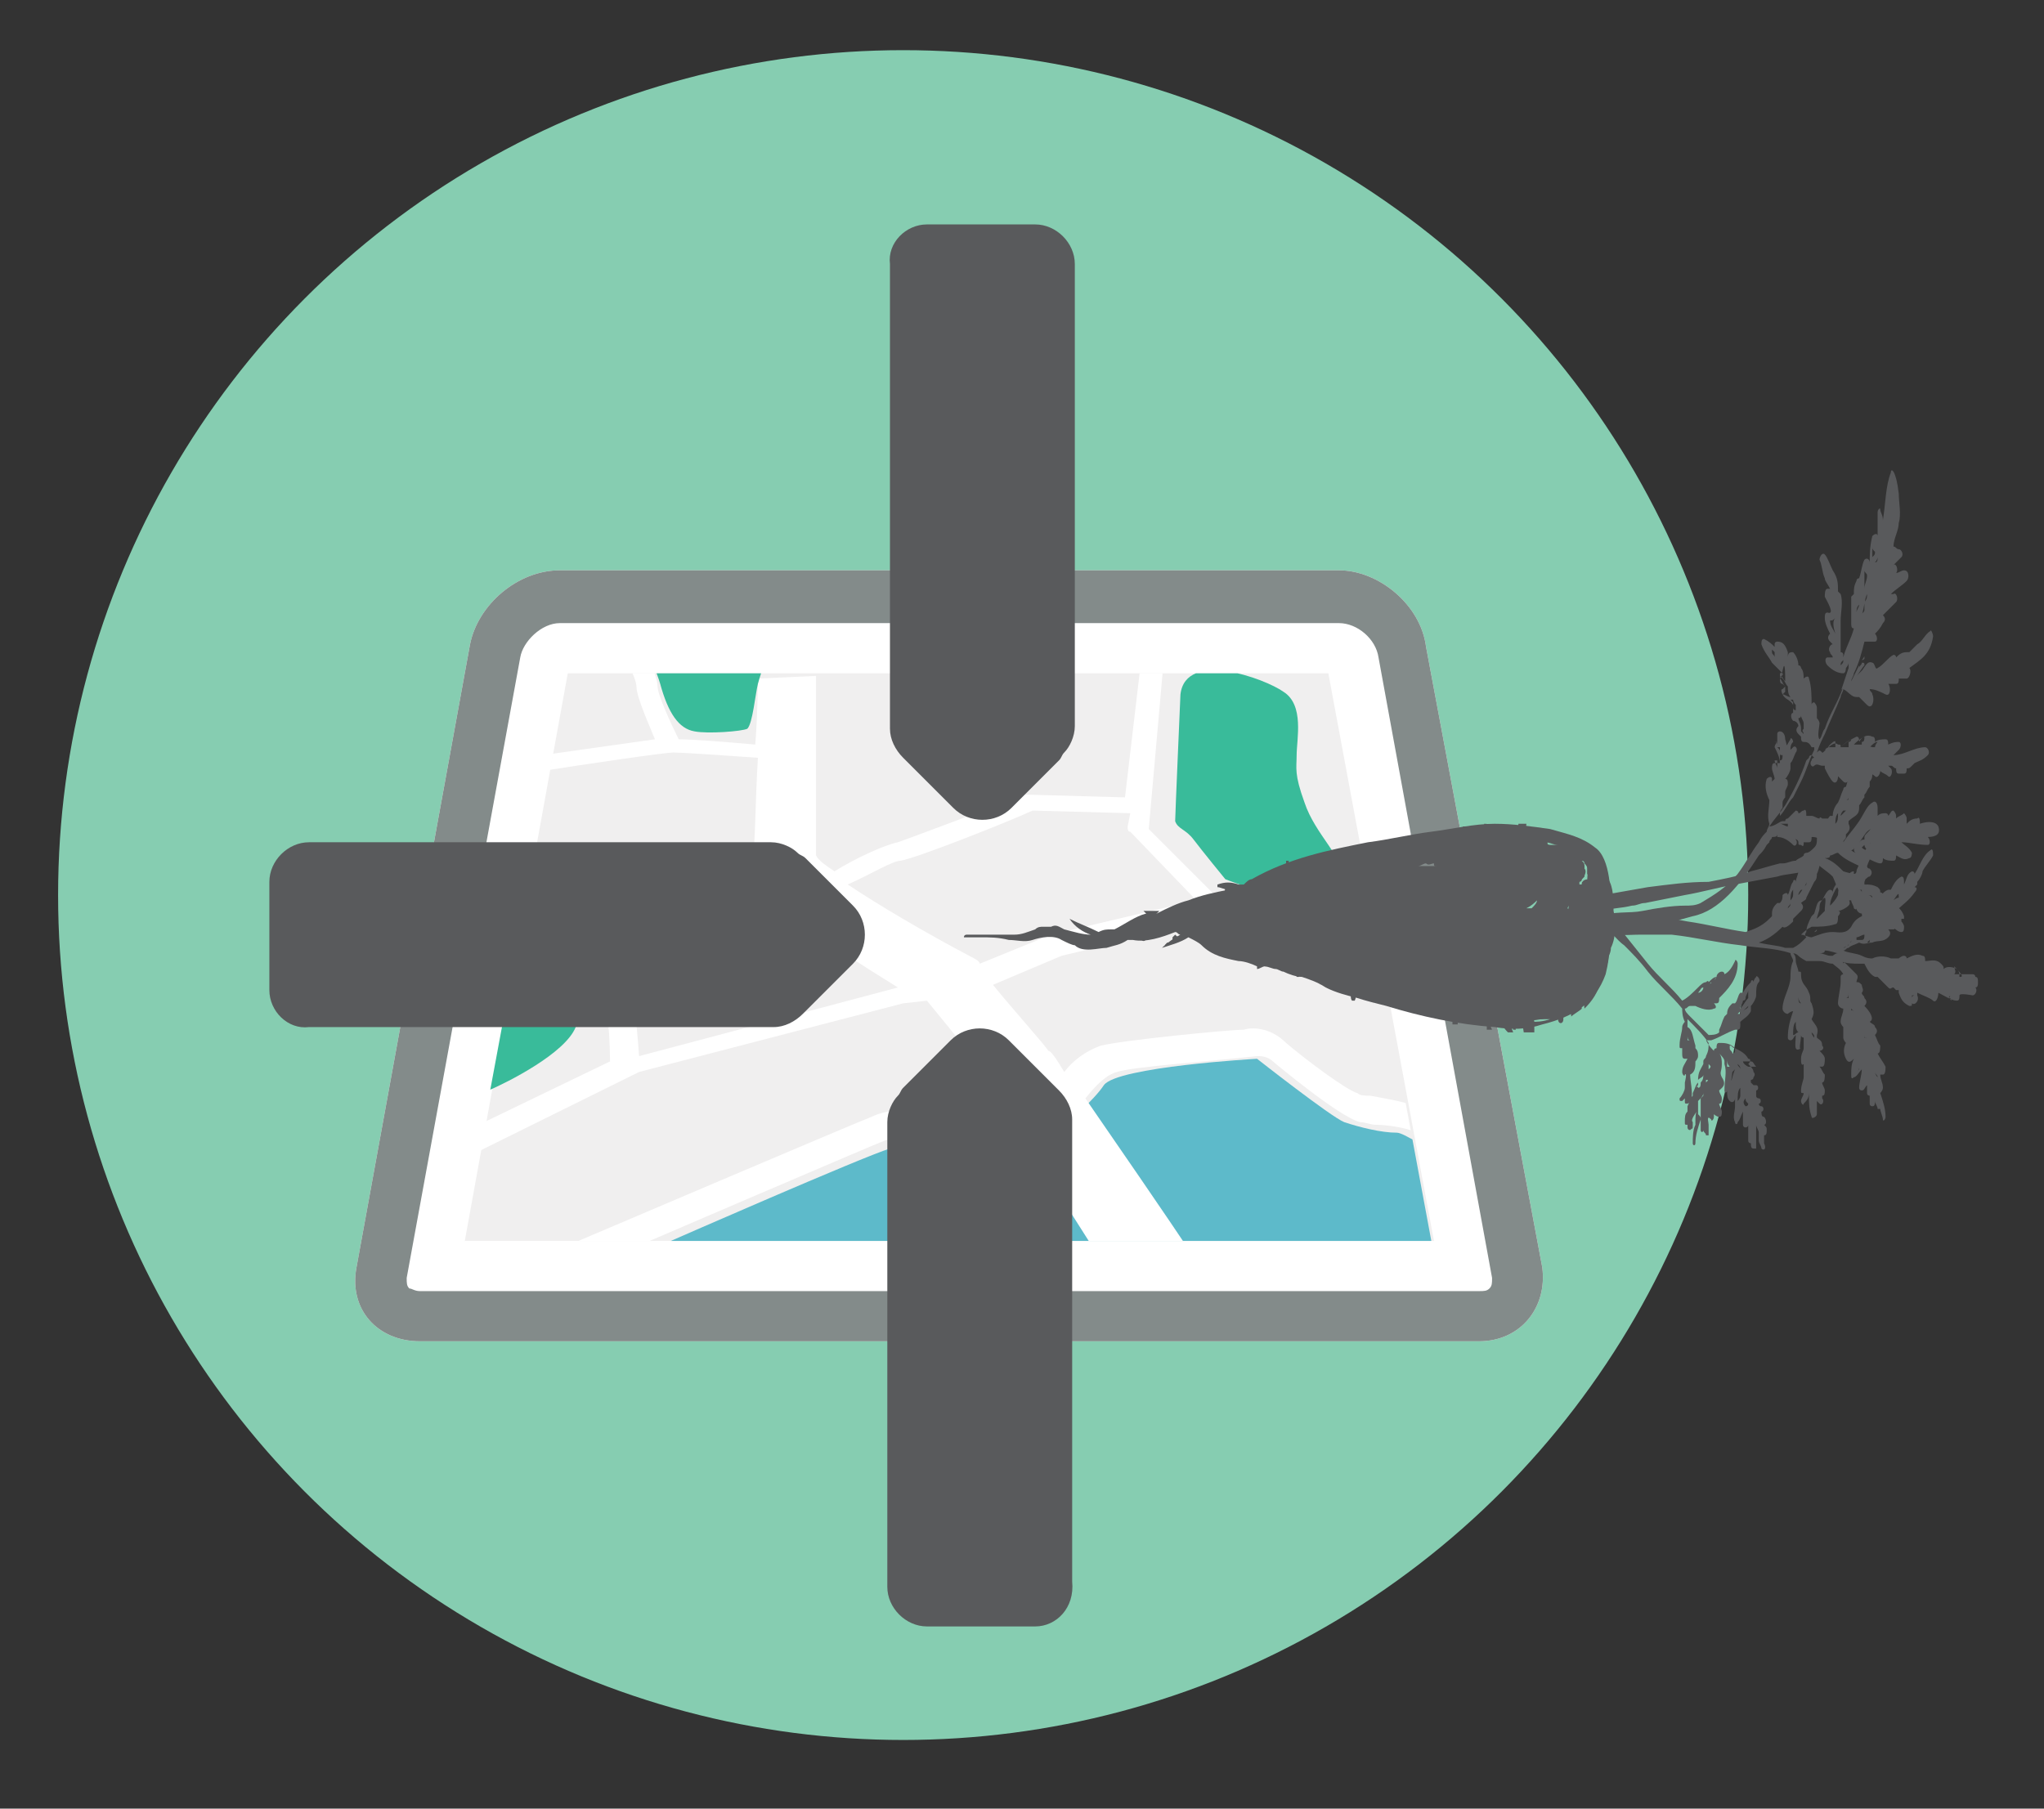 <?xml version="1.0" encoding="utf-8"?>
<!-- Generator: Adobe Illustrator 18.0.0, SVG Export Plug-In . SVG Version: 6.00 Build 0)  -->
<!DOCTYPE svg PUBLIC "-//W3C//DTD SVG 1.1//EN" "http://www.w3.org/Graphics/SVG/1.1/DTD/svg11.dtd">
<svg version="1.1" id="Layer_1" xmlns="http://www.w3.org/2000/svg" xmlns:xlink="http://www.w3.org/1999/xlink" x="0px" y="0px"
	 viewBox="0 0 77.4 68.5" enable-background="new 0 0 77.4 68.5" xml:space="preserve">
<rect x="0" y="0" width="77.4" height="68.5" fill="#333333" stroke="none"/>
<circle fill="#86CDB1" cx="34.2" cy="33.9" r="32"/>
<g>
	<g>
		<g>
			<path fill="#F0EFEF" d="M15.9,48.9c-0.2,0-0.3-0.1-0.4-0.1c-0.1-0.1-0.1-0.2-0.1-0.4l4.3-23.5c0.1-0.6,0.8-1.3,1.5-1.3h29.5
				c0.7,0,1.4,0.6,1.5,1.3l4.3,23.5c0,0.2,0,0.3-0.1,0.4c-0.1,0.1-0.2,0.1-0.4,0.1H15.9z"/>
			<path fill="#FFFFFF" d="M50.3,25.5l4,21.5H17.6l3.9-21.5h28.3H50.3z M50.7,21.6H21.2c-1.6,0-3.1,1.3-3.4,2.8L13.5,48
				c-0.3,1.6,0.8,2.8,2.4,2.8H56c1.6,0,2.6-1.3,2.4-2.8L54,24.5C53.8,22.9,52.2,21.6,50.7,21.6L50.7,21.6z"/>
			<path fill="#838B8A" d="M50.7,23.6c0.7,0,1.4,0.6,1.5,1.3l4.3,23.5c0,0.2,0,0.3-0.1,0.4c-0.1,0.1-0.2,0.1-0.4,0.1H15.9
				c-0.2,0-0.3-0.1-0.4-0.1c-0.1-0.1-0.1-0.2-0.1-0.4l4.3-23.5c0.1-0.6,0.8-1.3,1.5-1.3H50.7L50.7,23.6z M50.7,21.6H21.2
				c-1.6,0-3.1,1.3-3.4,2.8L13.5,48c-0.3,1.6,0.8,2.8,2.4,2.8H56c1.6,0,2.6-1.3,2.4-2.8L54,24.5C53.8,22.9,52.2,21.6,50.7,21.6
				L50.7,21.6z"/>
		</g>
		<g>
			<defs>
				<path id="SVGID_1_" d="M50.2,25.5H21.6c0,0-0.1,0-0.1,0l-4,21.5h36.7L50.2,25.5C50.3,25.4,50.3,25.5,50.2,25.5z"/>
			</defs>
			<clipPath id="SVGID_2_">
				<use xlink:href="#SVGID_1_"  overflow="visible"/>
			</clipPath>
			<path clip-path="url(#SVGID_2_)" fill="#39BB9A" d="M18.3,34.9c0,0,1.2,2.5,2.1,2.8c0.9,0.2,1.8,0.2,1.4,1.2
				c-0.4,1-2.6,2.1-3.3,2.4c-0.7,0.3-2.9,1.3-2.9,1.3L18.3,34.9z"/>
			<path clip-path="url(#SVGID_2_)" fill="#5DBACA" d="M57.1,45.6c0,0-3.7-2.7-4.2-2.7c-0.6,0-1.4-0.2-2-0.4
				c-0.5-0.2-3.3-2.4-3.3-2.4s-5.3,0.3-5.8,1c-0.2,0.3-0.5,0.6-0.8,0.9l2.1,3c0.2,0.3,0.2,0.7,0,0.8l-0.8,0.4
				c-0.2,0.1-0.6-0.1-0.8-0.4l-1.9-2.8c-0.1,0-0.2,0.1-0.3,0.1c-0.9,0.1-2.7,1.4-2.9,1.3c-0.3-0.1-1.7-1.2-2.7-0.9
				c-1,0.3-8.3,3.5-8.3,3.5L35.8,52l13.6-4.2l9.5,3.4L57.1,45.6z"/>
			<path clip-path="url(#SVGID_2_)" fill="#39BB9A" d="M44.7,26.3c0,0-0.2,4.6-0.2,4.8c0.1,0.3,0.4,0.3,0.7,0.7
				c0.3,0.4,1.2,1.5,1.2,1.5s1.3,0.5,2.1,0.7c0.9,0.2,2.4,0.1,2.4-0.7c0-0.8-1.1-1.7-1.5-2.9c-0.4-1.1-0.3-1.3-0.3-1.8
				c0-0.6,0.3-1.9-0.5-2.4C47.9,25.7,44.9,24.6,44.7,26.3z"/>
			<path clip-path="url(#SVGID_2_)" fill="#FFFFFF" d="M53.6,41.9c-0.5-0.2-1.2-0.3-1.7-0.4c-0.2,0-0.4,0-0.5-0.1
				c-0.4-0.1-2-1.3-2.7-1.9c-0.6-0.6-1.3-0.6-1.6-0.5c-0.6,0-4.6,0.4-5.4,0.6c-0.6,0.2-1.1,0.6-1.4,1c-0.3-0.5-0.5-0.8-0.6-0.8
				c-0.2-0.3-1.2-1.4-2.1-2.5l2.6-1.1l6.3-1.5l8.2,2.3l0.1-0.7l-8.3-2.3c-0.1,0-0.2,0-0.3,0l-0.1,0l-2.6-2.6l0.7-7.9l-0.8-0.1
				l-0.8,6.8L39,30.1c-0.1,0-0.2,0-0.2,0c-2.1,0.8-4.5,1.7-4.8,1.8c-0.5,0.1-1.6,0.6-2.4,1.1c-0.3-0.2-0.6-0.4-0.7-0.6
				c0-1.2,0-6.8,0-6.8l-2.2,0.1c0,0,0,1.2-0.1,2.5c-1.1-0.1-2.4-0.2-2.9-0.2c-0.3-0.6-0.8-1.7-0.8-2c0-0.5-0.7-1.8-0.8-2l-0.8,0.2
				c0.3,0.5,0.8,1.5,0.8,1.8c0,0.4,0.5,1.5,0.7,2c-1.4,0.2-4.3,0.6-4.9,0.7l0,0.6c2.5-0.4,5.3-0.8,5.6-0.8c0.3,0,1.8,0.1,3.2,0.2
				c-0.1,1.6-0.1,3.4-0.2,3.8c0,0.1,0,0.3,0.1,0.5c-0.9,0.2-2.2,0.5-3.2,0.7l-5.1,0.3c-0.4-0.7-0.8-1.4-1.1-2l-0.9,0.4
				c0.3,0.6,1.9,3.5,2.3,3.9c0.3,0.3,1,0.4,1.6,0.6c0.2,0,0.5,0.1,0.6,0.2c0.1,0.3,0.3,1.8,0.3,3.1l-8.7,4.2l0.3,0.9l9.5-4.7l10-2.6
				l0.9-0.1c1,1.2,2.1,2.6,2.2,2.8c0.1,0.1,0.4,0.6,0.8,1.3c-0.7,0.3-1.4,0.6-1.6,0.7l-0.1,0.1c0,0,0,0,0,0c-0.1,0-0.1-0.1-0.3-0.2
				c-1.1-0.8-2.5-0.6-3.1-0.3C32.7,42.4,21.9,47,21.9,47l0.6,0.9c0,0,10.7-4.6,11-4.7c0,0,1.1-0.4,1.9,0.2c0.6,0.5,0.9,0.6,1.5,0.4
				l0.1,0c0,0,0.8-0.3,1.7-0.8c1.5,2.4,3.8,6,4,6.3l2.7-1.4c-1.4-2.1-3.2-4.7-4.3-6.3c0.4-0.5,0.8-0.9,1.2-1
				c0.6-0.2,3.5-0.4,5.3-0.6c0,0,0,0,0.1,0c0,0,0.3,0,0.5,0.2c0,0,2.5,2.1,3.3,2.3c0.2,0,0.4,0.1,0.6,0.1c0.4,0,1,0.1,1.3,0.2
				c0.3,0.2,2.6,1.6,3.9,2.6l0.5-0.7C57.1,44.1,54.2,42.1,53.6,41.9z M34.1,32.6c0.6-0.1,3.9-1.4,5-1.9l3.7,0.1l-0.1,0.5
				c0,0.1,0,0.2,0.1,0.2l2.5,2.6l-5.5,1.3c0,0,0,0,0,0l-2.7,1.1c0,0,0,0,0,0c0-0.1-0.2-0.2-0.4-0.3c-1.7-0.9-3.4-1.9-4.6-2.7
				C33,33.1,33.8,32.6,34.1,32.6z M34,37.4l-9.8,2.6c-0.2-2.9-0.5-3.1-0.6-3.2c-0.2-0.1-0.5-0.2-1-0.3c-0.4-0.1-1-0.2-1.2-0.4
				c-0.1-0.1-0.4-0.5-0.7-1.1l4.6-0.3c0,0,0.1,0,0.1,0c0.5-0.1,2.4-0.5,3.6-0.8C29.7,34.6,31.1,35.6,34,37.4L34,37.4
				C34,37.4,34,37.4,34,37.4z"/>
			<path clip-path="url(#SVGID_2_)" fill="#39BB9A" d="M24.2,24.3c0,0,0.5,0.6,0.8,1.6c0.3,1.1,0.7,1.7,1.3,1.8c0.5,0.1,1.8,0,2-0.1
				c0.2-0.2,0.3-1.3,0.4-1.7c0.1-0.4,0.7-2.1,0.7-2.1l-1.6-0.7L24.2,24.3z"/>
		</g>
	</g>
</g>
<g>
	<g>
		<path fill-rule="evenodd" clip-rule="evenodd" fill="#595A5C" d="M39.2,61.6h-4.1c-0.8,0-1.5-0.7-1.5-1.5V42.5
			c0-0.4,0.2-0.8,0.4-1c0.1-0.1,0.1-0.2,0.2-0.3l1.8-1.8c0.6-0.6,1.6-0.6,2.2,0l1.8,1.8c0,0,0.1,0.1,0.1,0.1
			c0.3,0.3,0.5,0.7,0.5,1.1v17.5C40.7,60.9,40,61.6,39.2,61.6z"/>
		<path fill-rule="evenodd" clip-rule="evenodd" fill="#595A5C" d="M35.1,8.5h4.1c0.8,0,1.5,0.7,1.5,1.5v17.5c0,0.4-0.2,0.8-0.4,1
			c-0.1,0.1-0.1,0.2-0.2,0.3l-1.8,1.8c-0.6,0.6-1.6,0.6-2.2,0l-1.8-1.8c0,0-0.1-0.1-0.1-0.1c-0.3-0.3-0.5-0.7-0.5-1.1V10
			C33.6,9.2,34.3,8.5,35.1,8.5z"/>
		<path fill-rule="evenodd" clip-rule="evenodd" fill="#595A5C" d="M10.2,37.5v-4.1c0-0.8,0.7-1.5,1.5-1.5h17.5c0.4,0,0.8,0.2,1,0.4
			c0.1,0.1,0.2,0.1,0.3,0.2l1.8,1.8c0.6,0.6,0.6,1.6,0,2.2l-1.8,1.8c0,0-0.1,0.1-0.1,0.1c-0.3,0.3-0.7,0.5-1.1,0.5H11.7
			C10.9,39,10.2,38.3,10.2,37.5z"/>
	</g>
	<g>
		<path fill="#595A5C" d="M56.6,31.2c-0.8,0-1.6,0.2-2.4,0.3c-0.8,0.1-1.6,0.3-2.4,0.4c-1.5,0.3-3,0.6-4.4,1.4
			c-0.1,0-0.2,0.1-0.3,0.2c-0.1,0-0.1,0-0.2,0c-0.3-0.1-0.5-0.1-0.8,0c0,0,0,0.1,0,0.1c0.1,0,0.3,0.1,0.4,0.1
			c-0.5,0.1-1,0.2-1.5,0.4c-0.4,0.1-0.8,0.3-1.2,0.5c-0.1,0-0.3,0-0.4,0c-0.4,0.1-0.8,0.4-1.2,0.6c0,0,0,0-0.1,0
			c-0.2,0-0.3,0-0.5,0.1c-0.4-0.2-0.7-0.3-1.1-0.5c0,0,0,0,0,0c0.2,0.3,0.5,0.5,0.8,0.6c0,0,0,0,0,0c-0.3,0-0.6-0.1-1-0.2
			c-0.2-0.1-0.3-0.2-0.5-0.1c-0.1,0-0.2,0-0.3,0c-0.1,0-0.2,0-0.3,0.1c-0.3,0.1-0.5,0.2-0.8,0.2c-0.1,0-0.3,0-0.4,0
			c-0.1,0-0.3,0-0.4,0c-0.1,0-0.3,0-0.4,0c-0.1,0-0.3,0-0.4,0c-0.1,0-0.1,0-0.2,0c0,0-0.1,0-0.1,0.1c0,0,0.1,0,0.1,0
			c0.2,0,0.3,0,0.5,0c0.4,0,0.7,0,1.1,0.1c0.3,0,0.6,0.1,0.9,0c0.3-0.1,0.8-0.2,1.1,0c0.2,0.1,0.4,0.2,0.5,0.2
			c0.3,0.3,0.9,0.1,1.2,0.1c0.3-0.1,0.5-0.1,0.8-0.3c0.1,0,0.1,0,0.2,0c0.5,0.1,1.1-0.1,1.6-0.3c0.1,0,0.1,0.1,0.2,0.1
			c-0.2,0.1-0.5,0.3-0.7,0.5c0,0,0,0,0,0c0.3-0.1,0.7-0.2,1-0.4c0.2,0.1,0.4,0.2,0.5,0.3c0.4,0.4,0.9,0.5,1.4,0.6
			c0.2,0,0.5,0.1,0.7,0.2c0,0,0,0,0,0c0,0,0,0,0,0l0,0.1c0,0,0,0.1,0,0c0.1,0,0.2-0.1,0.3-0.1c0.1,0,0.3,0.1,0.4,0.1
			c0.1,0,0.2,0.1,0.3,0.1c0.2,0.1,0.5,0.2,0.7,0.2c0,0,0,0,0,0c0.3,0.1,0.6,0.2,0.9,0.4c0.4,0.2,0.8,0.3,1.2,0.4
			c0.3,0.1,0.7,0.2,1.1,0.3c1.3,0.4,2.7,0.7,4.1,0.8c0.6,0.1,1.2,0.1,1.8-0.1c1.2-0.3,2-0.8,2.4-1.9c0.2-0.8,0.2-1.6,0.2-2.4
			c0-0.6,0-2-0.6-2.4c-0.5-0.4-1-0.5-1.7-0.7C58,31.3,57.3,31.2,56.6,31.2z M58.7,38.6C58.7,38.6,58.7,38.6,58.7,38.6
			c-0.3,0.1-0.5,0.1-0.7,0.1c0,0-0.1,0-0.1,0c0.1,0,0.2-0.1,0.4-0.1C58.4,38.6,58.6,38.6,58.7,38.6z M59.4,37.5
			c0,0.1-0.1,0.2-0.2,0.3c0,0,0,0,0,0c0,0,0,0,0,0c0-0.1,0-0.1,0.1-0.2C59.3,37.6,59.3,37.6,59.4,37.5z M56.7,36.8
			c-0.1,0.1-0.3,0.1-0.4,0.2c0,0-0.1,0-0.1,0C56.4,36.9,56.6,36.9,56.7,36.8z M58,36.6c0,0.1,0,0.2,0,0.2c0,0,0,0,0,0
			c-0.2,0.1-0.5,0.2-0.7,0.2c-0.1,0-0.1,0-0.2,0C57.4,37,57.7,36.9,58,36.6C58,36.7,58,36.6,58,36.6z M54.2,36.5
			c0.1,0.1,0.1,0.1,0.2,0.2c0,0,0,0,0,0c-0.1,0-0.2,0-0.3-0.1c0,0-0.1,0-0.1-0.1C54,36.5,54.1,36.5,54.2,36.5z M51.9,36.2
			C51.9,36.2,51.9,36.2,51.9,36.2c-0.1,0-0.2,0-0.2,0C51.7,36.2,51.8,36.2,51.9,36.2z M57,35.4c0.1,0,0.2,0,0.3,0c0.1,0,0.1,0,0.2,0
			c-0.1,0.1-0.2,0.3-0.3,0.4c-0.1,0-0.1,0-0.2,0c0,0,0.1,0,0.1,0C57.3,35.8,57.2,35.5,57,35.4c-0.1,0-0.1,0-0.1,0l0,0
			C57,35.4,57,35.4,57,35.4z M47.3,35.2C47.3,35.2,47.3,35.3,47.3,35.2C47.3,35.3,47.2,35.3,47.3,35.2c-0.1,0.1-0.2,0.1-0.2,0.1
			c0,0-0.1,0-0.1,0c0,0,0,0,0,0c0,0,0,0,0,0C47.1,35.2,47.2,35.2,47.3,35.2z M53.2,35c-0.1,0.1-0.2,0.2-0.4,0.2c-0.1,0-0.2,0-0.2,0
			C52.8,35.2,53,35.1,53.2,35z M59.4,34.3C59.4,34.3,59.4,34.3,59.4,34.3c0,0.2-0.1,0.4-0.1,0.5c0,0.2-0.1,0.4-0.2,0.7c0,0,0,0,0,0
			c0-0.1,0.1-0.3,0.1-0.4C59.2,34.8,59.3,34.5,59.4,34.3z M58.2,34.1C58.2,34.1,58.3,34.1,58.2,34.1c0,0.1-0.1,0.2-0.2,0.3
			c-0.1,0-0.1,0-0.2,0C58,34.3,58.1,34.2,58.2,34.1z M54.3,32.7c0,0.1,0,0.1,0.1,0.1c-0.2,0-0.4,0-0.6,0c0,0,0,0-0.1,0
			c0.1,0,0.2-0.1,0.3-0.1C54.1,32.8,54.2,32.7,54.3,32.7L54.3,32.7z M59.9,32.6C59.9,32.6,59.9,32.6,59.9,32.6
			c0.1,0,0.1,0.1,0.1,0.1c0.1,0.1,0.2,0.3,0.2,0.6c-0.1,0-0.3,0-0.3,0.2c0,0-0.1,0-0.1,0c0,0,0-0.1,0-0.1c0,0,0.1,0,0.1-0.1
			c0.1-0.1,0.2-0.3,0.1-0.4C60,32.7,60,32.7,59.9,32.6C59.9,32.6,59.9,32.6,59.9,32.6z M58.5,31.9c0.2,0,0.3,0.1,0.5,0.1
			c-0.1,0-0.2,0-0.3,0C58.6,32,58.5,31.9,58.5,31.9z"/>
		<path fill="#595A5C" d="M43.8,35c0.3,0.2,0.6-0.2,0.9-0.1c0.3,0,0.3,0.2,0.5,0.4c0.5,0.5,1,0.8,1.6,0.8c1.6,0,3.1,1.3,4.7,1.6
			c1.4,0.3,2.8,0.6,4.2,0.7c1,0.1,2.3,0.5,3.3,0c0.7-0.3,1.1-1.9,0.9-3c0,0.7,0,1.4-0.2,2.1c0,0.1-0.1,0-0.1,0c0-0.9,0-1.9,0-2.8
			c0,0,0,0,0-0.1c-0.3-0.3-0.6-0.4-0.9-0.3c0,0.6,0,1.1-0.1,1.7c0,0.1-0.1,0.1-0.1,0c-0.1-0.5-0.2-1.1-0.2-1.6
			c-0.8,0.2-1.7,0.7-2.3,0.6c-1.2-0.2-2.3-0.3-3.6-0.2c0,0.4,0,0.9-0.1,1.3c0,0,0,0.1-0.1,0c-0.1-0.4-0.2-0.9-0.3-1.3
			c-0.9,0-1.7,0-2.6-0.1c-0.5-0.1-0.9,0.2-1.3,0.3c0,0-0.1,0-0.1,0c-0.4,0.1-0.8,0.2-1.2,0c-0.3-0.1-0.6-0.3-0.9-0.5
			c0.1,0.2,0.1,0.5,0,0.7c0,0-0.1,0-0.1,0c-0.2-0.2-0.1-0.5,0-0.7c0,0,0,0-0.1,0C45,34.5,44.1,34.4,43.8,35z M55,36.3
			c0-0.2,0-0.4,0-0.7c0,0,0.1,0,0.1,0c0,0.2,0.1,0.4,0,0.7C55.1,36.4,55,36.4,55,36.3z M53.7,35.6C53.7,35.5,53.8,35.5,53.7,35.6
			c0.1,0.5,0.1,1,0.1,1.4c0,0,0,0,0,0C53.7,36.5,53.6,36.1,53.7,35.6z"/>
		<g>
			<path fill="#595A5C" d="M58.8,37.1c0,0.1,0,0.3,0.1,0.4c0,0.1,0,0.2,0,0.2C58.8,37.5,58.8,37.3,58.8,37.1z"/>
			<path fill="#595A5C" d="M56.8,38.7C56.8,38.7,56.8,38.7,56.8,38.7c0-0.1,0-0.1,0-0.1c-0.1-0.2-0.1-0.3-0.1-0.5
				c0-0.4-0.1-0.8-0.1-1.1c0.1,0,0.1-0.1,0.2-0.1c0.1,0.8,0.2,1.5,0.5,2.2c-0.1,0-0.1,0-0.2,0C56.9,38.9,56.9,38.8,56.8,38.7z"/>
			<path fill="#595A5C" d="M57.1,37.1c0.1,0.7,0.2,1.3,0.3,1.9c0,0,0,0-0.1,0c-0.1-0.7-0.2-1.3-0.3-2C57.1,37,57.1,37.1,57.1,37.1z"
				/>
			<path fill="#595A5C" d="M57.9,36.5c0,0.1,0,0.2,0,0.2c-0.1,0.1-0.3,0.2-0.5,0.2c0-0.4-0.1-0.9-0.1-1.3c0-0.1,0.1-0.1,0.1-0.2
				c0,0-0.1,0-0.1,0c0-1.4,0-2.8,0.2-4.2c0.1,0,0.2,0,0.3,0C57.6,33,57.7,34.9,57.9,36.5z"/>
			<path fill="#595A5C" d="M56.6,34.4c0,0.8,0,1.6,0.1,2.4c-0.1,0-0.1,0-0.2,0.1c0,0,0,0,0,0c0-0.8,0-1.6,0.1-2.5
				C56.6,34.4,56.6,34.4,56.6,34.4z"/>
			<path fill="#595A5C" d="M49.5,34.9c-0.1-0.8-0.1-1.6-0.1-2.4c0.1,0,0.2-0.1,0.3-0.1c0,0.1,0,0.1,0,0.2
				C49.5,33.4,49.5,34.1,49.5,34.9z"/>
			<path fill="#595A5C" d="M50,37.3C50,37.3,49.9,37.3,50,37.3c-0.1-0.3-0.1-0.6-0.1-0.9C49.9,36.7,50,37,50,37.3z"/>
			<path fill="#595A5C" d="M53,35.1c0,0.5,0.1,0.9,0.1,1.4c0,0.6,0,1.1,0,1.7c-0.1-1-0.1-2-0.2-3C52.9,35.2,53,35.2,53,35.1z"/>
			<path fill="#595A5C" d="M51.7,36.2c0-0.3-0.1-0.6-0.1-0.9c0-0.1,0-0.3,0-0.4c0,0,0,0,0,0.1C51.7,35.3,51.7,35.7,51.7,36.2
				C51.8,36.2,51.8,36.2,51.7,36.2z"/>
			<path fill="#595A5C" d="M51.8,36.2c0.1,0.5,0.1,1,0.2,1.5c0,0.1,0,0.2,0,0.3c0,0,0,0,0,0C51.9,37.4,51.8,36.8,51.8,36.2
				C51.8,36.2,51.8,36.2,51.8,36.2z"/>
			<path fill="#595A5C" d="M52.9,35.1c0-0.2-0.1-0.5-0.1-0.7c0-0.4,0.1-0.9,0.1-1.3c0,0.6,0.1,1.3,0.1,1.9
				C53,35.1,52.9,35.1,52.9,35.1z"/>
			<path fill="#595A5C" d="M56.3,38.3c0,0.2,0.1,0.5,0.2,0.7c-0.1,0-0.1,0-0.2,0c0,0,0,0,0-0.1c0-0.4-0.1-0.7-0.1-1.1
				C56.2,37.9,56.2,38.1,56.3,38.3z"/>
			<path fill="#595A5C" d="M49.1,37c-0.3-1.3-0.2-2.8-0.3-4.1c0-0.1,0-0.1-0.1-0.2c0,0,0,0,0-0.1c0,0,0.1,0,0.1,0
				c0,1.5,0.2,3,0.4,4.4C49.3,37,49.2,37,49.1,37z"/>
			<path fill="#595A5C" d="M54.6,32.4c0-0.3,0-0.6,0-0.9c0,0,0,0,0.1,0c0,0.2,0,0.5,0,0.7C54.6,32.3,54.6,32.3,54.6,32.4z"/>
			<path fill="#595A5C" d="M55.3,32.9c0-0.5,0-1,0.1-1.6c0,0,0.1,0,0.1,0c0,0.4-0.1,0.9-0.1,1.3C55.3,32.8,55.3,32.9,55.3,32.9z"/>
			<path fill="#595A5C" d="M50.8,37.7C50.8,37.6,50.8,37.6,50.8,37.7c-0.2-0.7-0.3-1.4-0.4-2C50.5,36.3,50.6,37,50.8,37.7z"/>
			<path fill="#595A5C" d="M50.5,37.5c-0.1,0-0.2-0.1-0.2-0.1c-0.1-0.6-0.1-1.1-0.1-1.7C50.3,36.3,50.4,36.9,50.5,37.5z"/>
			<path fill="#595A5C" d="M52.3,34.1c0,0.4,0,0.8,0,1.1c0,0.5,0,0.9,0,1.4c-0.2-1.3-0.3-2.6-0.3-3.9C52.2,33.2,52.3,33.7,52.3,34.1
				z"/>
			<path fill="#595A5C" d="M52.2,31.9c0.1,0,0.2,0,0.2,0c0,0.2,0,0.4-0.1,0.6C52.3,32.3,52.3,32.1,52.2,31.9z"/>
			<path fill="#595A5C" d="M51.2,33.2C51.2,33.2,51.2,33.2,51.2,33.2c0,0.1,0.1,0.3,0.1,0.4c0,0.1,0,0.1,0,0.2
				C51.3,33.6,51.3,33.4,51.2,33.2z"/>
			<path fill="#595A5C" d="M56.2,34.7c0-0.2,0-0.4,0-0.6c0.1-1,0.2-1.9,0.3-2.8c0,0,0,0,0.1,0C56.4,32.3,56.2,33.5,56.2,34.7z"/>
			<path fill="#595A5C" d="M48,34.9c0,0.3,0,0.6,0,1c0,0.2,0,0.5,0,0.7c0,0,0,0,0,0c0,0-0.1,0-0.1,0C47.9,36.1,47.9,35.5,48,34.9z"
				/>
			<path fill="#595A5C" d="M46.5,34.3c-0.1,0.5-0.1,1-0.2,1.6c0-0.2,0-0.4,0-0.6c0-0.5,0-1.1,0.1-1.7c0,0,0.1,0,0.1,0
				C46.5,33.8,46.5,34.1,46.5,34.3z"/>
			<path fill="#595A5C" d="M45.2,35.5c0,0-0.1,0-0.1-0.1c-0.3,0.1-0.7,0.3-1,0.4c0,0,0,0,0,0c0,0,0.1-0.1,0.1-0.1
				c0.1,0,0.2,0,0.2-0.1c0,0,0,0,0-0.1c0,0,0.1-0.1,0.1-0.1c0.1,0.1,0.1,0.1,0.2,0c0.1,0,0.1,0,0.2-0.1c0,0,0-0.1,0.1-0.1
				c0,0,0,0,0.1,0c0,0,0,0,0,0c0,0,0,0,0,0c0,0,0,0,0,0l0,0c0,0,0,0,0,0c0,0,0,0,0-0.1c0,0,0-0.1,0-0.1c0-0.1,0-0.2,0-0.2
				C45.1,35,45.1,35.2,45.2,35.5z"/>
			<path fill="#595A5C" d="M43.6,34.8c-0.1-0.1-0.2-0.2-0.3-0.3c0,0,0.1,0,0.1,0c0.1,0,0.3,0,0.4,0c0,0,0,0,0.1,0
				C43.8,34.6,43.7,34.7,43.6,34.8z"/>
			<path fill="#595A5C" d="M54.7,36.2c0,0.1,0,0.2,0,0.3c-0.1,0.7-0.1,1.5,0,2.1c0,0-0.1,0-0.1,0c0-0.3,0-0.7,0-1
				C54.6,37.2,54.6,36.7,54.7,36.2z"/>
			<path fill="#595A5C" d="M55.2,38.6c0,0.1,0,0.1,0,0.2c-0.1,0-0.1,0-0.2,0C55,38.5,55,38.3,55,38C55,38.2,55.1,38.4,55.2,38.6z"/>
			<path fill="#595A5C" d="M54.2,34.2c0-0.2,0-0.3-0.1-0.5c0-0.2,0-0.3,0-0.5C54.2,33.6,54.2,33.9,54.2,34.2z"/>
			<path fill="#595A5C" d="M57.9,36.9c0.1,0.6,0.1,1.2,0.2,1.8c-0.1,0-0.2,0-0.2,0.1c0,0,0.1,0,0.1,0c0,0,0.1,0,0.1,0
				c0,0.1,0,0.2,0,0.3c-0.1,0-0.3,0-0.4,0c-0.1-0.6-0.2-1.3-0.3-1.9C57.6,37,57.8,37,57.9,36.9z"/>
			<path fill="#595A5C" d="M59.3,34.6C59.3,34.6,59.3,34.5,59.3,34.6c0.1,0.7,0.3,1.6,0.4,2.4c0.1,0.4,0.1,0.8,0.2,1.2
				c-0.1,0.1-0.3,0.2-0.4,0.3c-0.1-0.7-0.2-1.4-0.3-2.1C59.2,35.7,59.3,35.2,59.3,34.6z"/>
		</g>
		<g>
			<path fill="#595A5C" d="M51.2,32.4c-0.1,0.2,0,0.5,0,0.7c0,0.1-0.2,0.2-0.2,0c0-0.1,0-0.4,0-0.5c0-0.1,0.1-0.3,0.2-0.4
				C51.2,32.2,51.2,32.3,51.2,32.4z"/>
			<path fill="#595A5C" d="M49,35.5c0.1,0.3,0.1,0.5,0.1,0.8c0,0.2-0.2,0.2-0.2,0c0-0.2,0-0.4,0-0.5C48.8,35.6,49,35.3,49,35.5z"/>
			<path fill="#595A5C" d="M55.9,37.4c-0.1,0.3,0,0.7,0,1c0,0.2-0.2,0.3-0.2,0.1c-0.1-0.4-0.2-0.8-0.1-1.2
				C55.7,37,56,37.1,55.9,37.4z"/>
			<path fill="#595A5C" d="M46.2,34.1c0.1,0.1,0,0.3-0.1,0.2c-0.1-0.1-0.1-0.2-0.2-0.3c0-0.1,0.1-0.2,0.1-0.1
				C46,33.9,46.1,34,46.2,34.1z"/>
			<path fill="#595A5C" d="M43.5,35.1c0,0,0,0.1,0,0.2c0,0.1,0,0.1-0.1,0.2c0,0,0,0,0,0c0,0,0,0,0,0c0,0.2-0.2,0.2-0.3-0.1
				c0,0.1,0,0,0,0c0,0,0-0.1,0-0.1c0-0.1,0.1-0.1,0.1-0.2C43.4,35,43.4,34.9,43.5,35.1C43.5,35,43.5,35.1,43.5,35.1z"/>
			<path fill="#595A5C" d="M59.1,32.7c0-0.2-0.1-0.5,0-0.7c0,0,0.1,0,0.1,0C59.1,32.2,59.1,32.5,59.1,32.7
				C59.1,32.7,59.1,32.8,59.1,32.7z"/>
			<path fill="#595A5C" d="M48.1,33.2c0,0.2,0,0.3,0.1,0.5c0,0.1,0,0.1-0.1,0.1l0,0c0,0,0,0-0.1,0c0,0,0,0,0,0c0,0,0-0.1,0-0.1
				c0-0.2-0.1-0.3-0.1-0.5C47.9,33,48.1,33,48.1,33.2z"/>
			<path fill="#595A5C" d="M46.7,35.9c0,0.1,0,0.1,0,0.2c0,0-0.1,0.1-0.1,0c0-0.1,0-0.2,0-0.2c0,0,0,0,0,0c0,0,0-0.1,0-0.1
				c0,0,0,0,0,0c0,0,0,0,0,0C46.6,35.7,46.7,35.8,46.7,35.9z"/>
			<path fill="#595A5C" d="M55,33.9c0-0.1,0.1-0.1,0.1,0c0,0.1,0.1,0.4,0,0.5c-0.1,0-0.1-0.1-0.1-0.2C55,34.1,55,34,55,33.9z"/>
			<path fill="#595A5C" d="M59.3,37c0,0.2,0,0.4,0,0.6c0,0.2,0,0.5,0,0.7c0,0,0,0.1,0,0C59.1,37.9,59.2,37.4,59.3,37
				C59.3,36.9,59.3,36.9,59.3,37z"/>
			<path fill="#595A5C" d="M56.4,31.3c0.1,0.4-0.2,0.7-0.2,1.1c0,0,0,0,0,0c-0.1-0.1-0.1-0.3-0.1-0.5c0-0.1,0-0.2,0.1-0.3
				c0-0.1,0-0.2,0-0.4C56.3,31.2,56.4,31.2,56.4,31.3z"/>
		</g>
		<path fill="#595A5C" d="M59.6,31.8C59.7,31.8,59.7,31.8,59.6,31.8c0,0.4,0,0.9,0.1,1.3c0,0.1,0.1,0.1,0.1,0c0-0.1,0.1-0.3,0.1-0.4
			c0,0,0,0,0.1,0.1c0,0.1,0,0.3,0,0.4c0,0,0,0-0.1,0.1c0,0-0.1,0-0.1,0.1c0,0,0,0.1,0,0.1c0,0,0.1,0,0.1,0c0-0.1,0-0.1,0.1-0.1
			c0,0.1,0,0.1,0,0.2c0,0.1,0.1,0.1,0.1,0c0-0.1,0-0.1,0-0.2c0,0,0.1,0,0.1,0c0-0.1,0-0.2-0.1-0.3c0-0.3,0-0.6,0-0.8
			c0,0,0.1,0.1,0.1,0.1c0.6,0.4,0.6,1.8,0.6,2.4c0,0.8,0.1,1.6-0.2,2.4c-0.1,0.4-0.3,0.7-0.6,1c-0.1-0.8-0.2-1.5-0.3-2.3
			C59.7,34.3,59.6,33.1,59.6,31.8z"/>
		<g>
			<path fill="#595A5C" d="M60.6,36.6c0.2,0.1,0.3-0.1,0.3-0.3c0-0.1,0.1-0.2,0.1-0.4c0.2-0.4,0.2-1,0.1-1.4c0-0.4,0-0.9-0.2-1.2
				c0-0.1-0.1-0.1-0.1-0.2c-0.1-0.3-0.2-0.5-0.4-0.3c-0.3,0.3-0.3,1.1-0.3,1.5c0,0,0,0,0,0c0,0.3,0,0.6,0,0.8
				C60.2,35.7,60.2,36.5,60.6,36.6z M60.4,36c0.1,0.1,0.1,0.2,0.2,0.2c0,0,0.1,0,0.1,0c0,0,0.1,0,0.1,0c0,0.1,0,0.1,0,0.2
				C60.6,36.5,60.5,36.3,60.4,36z"/>
			<path fill="#595A5C" d="M60.6,32.6c-0.1,0-0.2,0-0.2,0.1c-0.1,0.1-0.1,0.2-0.1,0.3c-0.1,0.2-0.1,0.4-0.1,0.6c0,0-0.1,0-0.1,0
				c0-0.3,0-0.6,0.1-0.8c0-0.1,0.1-0.2,0.2-0.2C60.4,32.5,60.5,32.5,60.6,32.6C60.6,32.6,60.6,32.6,60.6,32.6z"/>
			<path fill="#595A5C" d="M60.7,36.9C60.7,36.9,60.7,36.9,60.7,36.9C60,37.6,60,34.7,60,34.2c0,0,0,0,0,0
				C60,34.6,60.1,37.4,60.7,36.9z"/>
			<path fill="#595A5C" d="M46.2,34.8c0,0,0,0.1,0,0.1c0,0.1,0,0.1-0.1,0.2c0,0,0,0-0.1,0c0-0.1,0-0.1,0-0.2c0-0.1,0-0.1,0-0.2
				c0,0,0-0.1,0-0.1C46.2,34.6,46.2,34.7,46.2,34.8z"/>
			<path fill="#595A5C" d="M41.6,35.3C41.7,35.3,41.7,35.3,41.6,35.3c0,0.1-0.2,0.2-0.2,0.1c0,0,0-0.1,0-0.1
				C41.5,35.4,41.6,35.4,41.6,35.3z"/>
			<path fill="#595A5C" d="M57,33.1c0,0.2-0.1,0.3-0.1,0.5c0,0,0,0,0,0C56.9,33.4,56.9,33.3,57,33.1C56.9,33.1,57,33.1,57,33.1z"/>
			<path fill="#595A5C" d="M51.2,36.8c0,0.2,0.1,0.4,0.1,0.6c0,0.1,0.1,0.3,0,0.5c0,0,0,0-0.1,0c-0.1-0.1,0-0.3-0.1-0.5
				C51.2,37.2,51.2,37,51.2,36.8C51.2,36.7,51.2,36.7,51.2,36.8z"/>
			<path fill="#595A5C" d="M54.6,38.1c0,0.1,0,0.3-0.1,0.4c0,0-0.1,0.1-0.1,0c0-0.2-0.1-0.4,0-0.6c0,0,0-0.1,0.1-0.1
				C54.6,37.9,54.6,38,54.6,38.1z"/>
			<path fill="#595A5C" d="M59.1,37.9C59.1,37.8,59.1,37.8,59.1,37.9c0.1,0.1,0.1,0.2,0.1,0.3c0,0.1,0,0.3,0,0.4
				c0,0.2-0.2,0.2-0.2,0c0-0.1,0-0.2,0-0.3C59,38.1,59.1,38,59.1,37.9z"/>
			<path fill="#595A5C" d="M53.2,32.1c0,0.2,0,0.3,0,0.5c0,0.1-0.1,0.1-0.1,0c0-0.2,0-0.3,0-0.4c0-0.1,0-0.3,0-0.4c0,0,0,0,0.1,0
				C53.2,31.8,53.2,31.9,53.2,32.1z"/>
			<path fill="#595A5C" d="M58.6,31.6c0,0,0,0.1,0,0.1c0,0,0,0.1,0,0.1c0,0.1,0,0.1,0,0.2c0,0,0,0.1-0.1,0.1c0,0,0,0,0,0
				c0,0,0,0,0-0.1c-0.1-0.1,0-0.2,0-0.3c0,0,0-0.1,0-0.1C58.5,31.6,58.5,31.6,58.6,31.6C58.5,31.5,58.6,31.5,58.6,31.6z"/>
		</g>
		<path fill="#595A5C" d="M71.6,17.9c-0.2,0.5-0.2,1.2-0.3,1.8c0-0.2-0.1-0.3-0.1-0.4c0-0.1-0.1,0-0.1,0.1c0,0.3,0,0.7,0,1
			c0,0,0-0.1,0-0.1c0-0.1-0.1-0.1-0.2,0c-0.1,0.4-0.1,0.7-0.1,1.1c0,0,0,0,0-0.1c0-0.1-0.1-0.2-0.2-0.1c-0.1,0.2-0.1,0.4-0.2,0.7
			c0,0-0.1,0-0.1,0.1c-0.1,0.2-0.1,0.3-0.1,0.5c0,0-0.1,0.1-0.1,0.1c0,0.3,0,0.6,0,1c0,0.1,0,0.2,0.1,0.2c-0.1,0.4-0.3,0.7-0.4,1.1
			c0,0,0,0,0-0.1c0,0,0-0.1-0.1-0.1c0-0.1,0-0.1,0-0.2c0-0.1,0-0.1,0-0.2c0-0.2,0-0.4,0-0.7c0,0,0-0.1,0-0.1c0-0.3,0.1-0.7,0-1
			c0,0-0.1-0.1-0.1-0.1c0-0.3,0-0.5-0.2-0.8l0,0l0,0c0,0,0,0,0,0c0,0,0,0,0,0c-0.1-0.2-0.2-0.5-0.3-0.6c-0.1-0.1-0.2,0.1-0.2,0.2
			c0.1,0.2,0.1,0.5,0.2,0.7c0,0.1,0.1,0.2,0.2,0.4c0.1,0,0.1,0-0.1,0c-0.1,0-0.1,0.2-0.1,0.3c0.1,0.2,0.4,0.7,0.1,0.6
			c-0.1,0-0.1,0.1-0.1,0.2c0,0.2,0.1,0.4,0.2,0.6c-0.1,0.1-0.1,0.2,0,0.3c0,0,0.1,0.1,0.1,0.1c-0.1,0-0.2,0.2-0.1,0.3
			c0,0.1,0.1,0.1,0.1,0.2c-0.1,0-0.1,0-0.2,0c-0.1,0-0.1,0.2,0,0.3c0.2,0.2,0.4,0.3,0.6,0.3c0.1,0,0.1-0.2,0.1-0.2c0,0,0,0,0,0
			c0,0,0.1-0.1,0.1-0.2c0,0.1,0,0.2,0,0.2c-0.1,0.3-0.2,0.6-0.3,0.9c0,0,0,0,0,0c0-0.1,0.1-0.1,0.1-0.2c-0.2,0.6-0.5,1-0.7,1.6
			c-0.1,0.1-0.1,0.3-0.2,0.4c0,0,0,0,0,0c-0.1-0.1,0-0.5,0-0.6c0-0.1-0.1-0.2-0.1-0.2c0-0.1,0-0.3,0-0.4c0-0.1-0.1-0.2-0.1-0.2
			c0,0-0.1,0-0.1,0.1c0-0.3,0-0.7-0.1-1c0-0.1-0.1-0.1-0.2,0c0-0.1,0-0.3-0.1-0.4c0,0,0-0.1-0.1-0.1c0-0.2-0.1-0.4-0.2-0.5
			c-0.1,0-0.2,0-0.2,0.2c0,0,0-0.1,0-0.1c0,0,0-0.1,0-0.1c-0.1-0.3-0.2-0.4-0.4-0.4c0,0-0.1,0-0.1,0.1c0,0,0,0.1,0,0.1
			c-0.1-0.1-0.2-0.2-0.4-0.3c-0.1,0-0.1,0.1-0.1,0.2c0.1,0.3,0.3,0.5,0.4,0.7c0.1,0.1,0.2,0.2,0.3,0.3c0.2,0.2,0.1,0.1,0,0.3
			c0,0.1,0,0.2,0.1,0.2c0,0,0.1,0.1,0.1,0.1c0,0-0.1,0.1-0.1,0.1c-0.1,0,0,0.2,0,0.2c0.1,0.2,0.3,0.2,0.4,0.4c0,0,0,0,0,0.1
			c0,0.1,0,0.2,0,0.2c0,0,0,0,0,0c-0.1,0-0.1,0.2,0,0.3c0.1,0,0.2,0.1,0.2,0.2c-0.1,0.1-0.1,0.2,0,0.3c0,0,0.1,0.1,0.1,0.1
			c0,0.1,0,0.2,0.1,0.2c0.1,0,0.2,0,0.3,0.2c0,0,0.1,0,0.1,0c0,0,0,0,0,0.1c-0.2,0.4-0.3,0.8-0.5,1.2c-0.1,0.2-0.2,0.4-0.3,0.6
			c-0.2,0.2-0.3,0.5-0.5,0.7c0,0,0-0.1,0-0.1c0-0.1,0.1-0.2,0.1-0.2c0,0,0,0,0-0.1c0,0,0,0,0-0.1c0-0.1,0.1-0.2,0.1-0.2
			c0-0.1,0-0.1,0-0.2c0-0.1,0.1-0.2,0.1-0.3c0-0.1,0-0.2-0.1-0.2c0.1-0.1,0.2-0.3,0.2-0.4c0-0.1,0-0.2,0-0.2
			c0.1-0.1,0.1-0.2,0.2-0.4c0.1-0.1,0-0.3-0.1-0.2c0,0-0.1,0.1-0.1,0.1c0-0.1,0-0.2,0.1-0.3c0-0.1-0.1-0.2-0.1-0.1
			c-0.2,0.3-0.1,0.3-0.2,0c0-0.2-0.1-0.3-0.2-0.3c0,0-0.1,0-0.1,0.1c0,0.1,0,0.2,0,0.3c0,0,0,0,0,0c0,0-0.1,0.1-0.1,0.2
			c0.1,0.2,0.2,0.4,0.2,0.6c0,0-0.1,0-0.2,0c-0.1,0-0.1,0.1-0.1,0.2c0,0.1,0.1,0.3,0.1,0.4c0,0-0.1,0.1-0.1,0.1c0,0,0,0,0-0.1
			c0-0.1-0.1-0.1-0.2,0c-0.1,0.3,0,0.6,0.1,0.8c0,0.3-0.1,0.6,0,0.9c0,0.1-0.1,0.2-0.1,0.3c0,0,0,0,0,0c-0.1,0.1-0.2,0.2-0.3,0.4
			c-0.3,0.4-0.5,0.8-0.8,1.2c-0.4,0.5-0.9,0.8-1.4,1.1c-0.2,0.1-0.4,0.1-0.6,0.1c-0.5,0-1.1,0.1-1.6,0.2c-0.5,0.1-1.1,0-1.6,0.2
			c-0.1,0-0.1,0.3,0,0.4c1.1,0.3,2.4-0.1,3.5-0.4c1-0.2,1.8-1.2,2.5-2.3c0.1-0.1,0.2-0.2,0.3-0.4c0,0,0.1-0.1,0.1-0.1
			c0-0.1,0.1-0.1,0.1-0.2c0.1,0,0.2,0,0.2-0.1c0,0,0,0.1,0,0.1c0.2,0,0.4,0.1,0.6,0.3c0.1,0.1,0.2-0.1,0.1-0.2c0,0,0,0,0,0l0,0l0,0
			c0,0,0-0.1-0.1-0.1c0.1,0.1,0.2,0.1,0.2,0.2c0,0.1,0,0.1,0.1,0.1c0.1,0.1,0.1,0,0.1-0.1c0.1,0,0.1,0,0.2,0c0.1,0,0.1-0.1,0.1-0.2
			c0.1,0,0.2,0,0.3,0.1c0.1,0,0.1-0.1,0.1-0.2c0.1,0,0.2,0,0.3,0c0.1,0,0.1-0.2,0-0.3c0,0,0,0,0,0c0.1-0.1,0-0.3-0.1-0.3
			c-0.1,0-0.1,0-0.2,0c0,0-0.1-0.1-0.1,0l0,0c-0.1,0-0.2-0.1-0.3-0.1c-0.1,0-0.1,0-0.2,0c0-0.1,0-0.3-0.1-0.2
			c-0.1,0-0.1,0.1-0.2,0.1c0-0.1-0.1-0.1-0.1-0.1c-0.1,0.1-0.2,0.2-0.3,0.3c-0.1,0-0.1,0.1-0.1,0.1c0,0-0.1,0-0.1,0
			c-0.1,0-0.3,0.2-0.5,0.2c0.2-0.3,0.4-0.5,0.6-0.8c0.3-0.5,0.6-1.1,0.8-1.7c0,0,0,0,0.1-0.1c0,0,0-0.1,0.1-0.1c0,0,0,0,0,0
			c0,0,0.1,0.1,0.1,0.1c0,0-0.1,0-0.1,0.1c-0.1,0.1,0,0.3,0.1,0.2c0.1-0.1,0.2,0,0.3,0c0,0,0,0,0.1,0c0,0,0,0,0,0c0,0,0,0,0,0.1
			c0.1,0.2,0.2,0.4,0.3,0.5c0.1,0.1,0.2,0,0.2-0.2c0.1,0.1,0.1,0.1,0.2,0.2c0.1,0.1,0.2,0,0.2-0.1c0,0,0.1,0.1,0.1,0.1
			c0.1,0,0.1,0,0.2,0c0.1,0,0.1,0,0.2,0.1c0.2,0.1,0.3-0.3,0.1-0.5c0,0,0,0,0,0c0.1,0,0.1,0.1,0.2,0.1c0.1,0,0.2,0.1,0.2,0.1
			c0.1,0.1,0.2-0.1,0.2-0.2c0.1,0.1,0.2,0.1,0.3,0.2c0.1,0.1,0.2-0.2,0.1-0.3c0,0-0.1-0.1-0.1-0.1c0,0,0.1,0,0.1,0
			c0.1,0,0.1,0.1,0.2,0.1c0,0.1,0,0.2,0.1,0.2c0.1,0,0.1,0,0.2,0c0.1,0,0.1-0.1,0.1-0.2c0.1,0,0.1,0,0.2-0.1c0,0,0.1-0.1,0.1-0.1
			c0.2-0.1,0.3-0.1,0.5-0.3c0.1-0.1,0-0.3-0.1-0.3c-0.4,0-0.8,0.3-1.2,0.3c0,0,0,0,0,0c0.1-0.1,0.1-0.1,0.2-0.2
			c0.1-0.1,0.1-0.3,0-0.3c-0.1,0-0.2,0-0.4,0.1c0,0,0,0,0,0c0-0.1,0-0.2-0.1-0.2c-0.1,0-0.3,0-0.4,0.1c0-0.1,0-0.2-0.1-0.2
			c-0.2-0.1-0.4,0-0.5,0.2c0,0,0,0,0,0c0-0.1,0-0.2-0.1-0.2c-0.2,0.1-0.4,0.2-0.6,0.4c0-0.1,0-0.1-0.1-0.1c-0.2-0.2-0.6,0.4-0.6,0.3
			c-0.1-0.1-0.1-0.1-0.2,0c0.1-0.3,0.2-0.5,0.3-0.7c0.2-0.5,0.4-0.9,0.6-1.4c0-0.1,0.1-0.2,0.1-0.3c0.2,0.1,0.3,0.3,0.5,0.3
			c0,0,0.1,0,0.1,0c0.1,0.1,0.2,0.2,0.3,0.3c0.2,0.2,0.3-0.2,0.2-0.4c0-0.1-0.1-0.1-0.1-0.2c0.2,0,0.4,0.1,0.6,0.2
			c0.2,0.1,0.2-0.3,0.1-0.4c0,0,0,0,0,0c0.1,0,0.2,0,0.3,0c0.1,0,0.1-0.1,0.1-0.2c0.1,0,0.2,0,0.3,0c0.1,0,0.2-0.3,0.1-0.4
			c0.4-0.3,0.8-0.5,0.9-1.2c0-0.1-0.1-0.3-0.1-0.2c-0.2,0.1-0.3,0.4-0.5,0.5c-0.1,0.1-0.2,0.2-0.3,0.3c0,0,0,0-0.1,0
			c-0.2,0-0.3,0.1-0.4,0.2c0-0.1-0.1-0.1-0.1-0.1c-0.2,0.1-0.4,0.4-0.6,0.5c-0.1,0.1-0.1-0.2-0.2-0.2c-0.2-0.1-0.3,0.2-0.4,0.3
			c-0.1,0.1-0.1,0.1-0.2,0.2c0.1-0.1,0.2-0.3,0.3-0.4c0-0.1,0-0.1-0.1-0.1c0,0.1-0.1,0.1-0.1,0.2c0,0,0,0,0-0.1c0,0,0-0.1,0,0
			c-0.1,0.2-0.2,0.4-0.3,0.6c0,0,0,0,0,0c0,0,0,0,0,0c0-0.1,0.1-0.2,0.1-0.3c0.2-0.4,0.3-0.8,0.4-1.2c0.1,0,0.2,0,0.4,0
			c0.1,0,0.1-0.2,0-0.3c0.1-0.1,0.2-0.2,0.3-0.4c0.1-0.1,0.1-0.2,0-0.3c0.2-0.2,0.3-0.3,0.5-0.5c0.1-0.1,0-0.4-0.1-0.3
			c0,0-0.1,0-0.1,0c0.2-0.2,0.4-0.3,0.6-0.5c0.1-0.1,0.1-0.4-0.1-0.4c-0.1,0-0.2,0.1-0.3,0.1c0,0,0,0,0,0c0.1-0.1,0-0.4-0.1-0.3
			c0,0,0,0,0,0c0.1-0.1,0.2-0.2,0.3-0.3c0.1-0.1,0-0.3-0.1-0.3c-0.1,0-0.1-0.1-0.2-0.1c0-0.3,0.2-0.6,0.2-0.9c0.1-0.3,0-0.8,0-1.1
			C71.8,17.8,71.6,17.7,71.6,17.9z M70.5,25c0.1-0.1,0.1-0.2,0.1-0.1c0,0,0,0,0,0.1C70.6,24.9,70.6,25,70.5,25z M67.4,31.2
			c0,0,0.1,0,0.1,0c0.1,0,0.1,0,0.2,0c0,0,0,0,0,0c0,0,0,0,0,0c0,0,0,0,0,0.1C67.6,31.3,67.5,31.2,67.4,31.2z M67.3,28.2
			c0,0,0-0.1-0.1-0.1c0,0,0,0,0,0C67.3,28.1,67.3,28.1,67.3,28.2z M67.4,28.8c0-0.1,0-0.1,0-0.2c0,0,0-0.1,0-0.1
			c0-0.1,0-0.1-0.1-0.2l0,0c0,0,0.1,0,0.1,0c0,0.1,0,0.1,0,0.2c0,0.1,0,0.1,0.1,0.1c0,0,0,0,0,0C67.5,28.7,67.5,28.8,67.4,28.8z
			 M67.3,29.1c0-0.1-0.1-0.2-0.1-0.3c0,0,0.1,0,0.1,0c0,0,0,0,0,0C67.3,29,67.3,29,67.3,29.1z M70,28.4C70,28.5,70,28.5,70,28.4
			c0,0-0.1,0-0.1,0C69.9,28.4,69.9,28.4,70,28.4z M70.1,28c0,0,0,0.1-0.1,0.1c0,0.1,0,0.1,0,0.2c-0.1,0-0.2,0-0.3,0
			C69.8,28.2,69.9,28.1,70.1,28z M70.5,28.1c0,0,0,0.1,0,0.1c-0.1,0-0.1,0-0.2,0c0,0-0.1,0-0.1,0c0.1-0.1,0.2-0.2,0.4-0.3
			C70.6,28,70.6,28.1,70.5,28.1z M71,28.3c-0.1,0-0.1,0-0.2,0c0.1-0.1,0.2-0.2,0.3-0.2C71.1,28.1,71,28.2,71,28.3z M69.5,28.1
			c0,0.1,0,0.1,0,0.2c0,0,0,0,0,0c0,0-0.1,0-0.1,0c0,0,0,0-0.1,0c-0.1,0-0.1,0-0.2,0.1c0,0,0,0,0,0c0.1,0,0.1-0.1,0.2-0.2
			C69.3,28.2,69.5,28,69.5,28.1z M66.8,24.6c0.1,0.1,0.1,0.1,0.2,0.2c0,0,0,0,0,0C66.9,24.7,66.9,24.6,66.8,24.6z M67.2,24.9
			c0-0.1-0.1-0.1-0.1-0.2c0,0,0,0,0-0.1c0,0,0,0,0.1,0.1C67.2,24.7,67.2,24.8,67.2,24.9z M67.6,25.8c-0.1-0.1-0.1-0.2-0.2-0.2
			c0,0,0,0,0-0.1c0,0,0.1,0,0.1-0.1C67.6,24.9,67.6,25.6,67.6,25.8C67.6,25.7,67.6,25.8,67.6,25.8z M67.8,26.4
			C67.8,26.4,67.8,26.5,67.8,26.4c-0.1,0-0.2-0.1-0.3-0.1c0,0,0.1-0.1,0.1-0.1c0,0,0-0.1,0-0.2c-0.1-0.1-0.1-0.2-0.2-0.3
			c0,0,0,0,0,0c0,0,0-0.1,0-0.1c0,0,0.1,0.1,0.1,0.1c0.1,0.1,0.1,0.2,0.2,0.3C67.7,26.1,67.7,26.3,67.8,26.4z M68,26.4
			C68,26.4,68,26.4,68,26.4c0-0.1,0-0.1,0-0.2C68,26.3,68,26.4,68,26.4z M68,26.9c0,0-0.1,0-0.1-0.1c0-0.1,0-0.2,0-0.2
			c0,0-0.1-0.1-0.1-0.1c0,0,0.1,0,0.1,0c0,0,0,0,0,0c0,0.1,0.1,0.2,0.1,0.2C68,26.8,68,26.8,68,26.9z M68.3,27.8
			c0,0-0.1-0.1-0.1-0.1c0,0,0-0.1,0-0.1c0-0.2-0.1-0.3-0.1-0.4c0,0,0,0,0,0c0,0,0.1,0,0.1-0.1c0,0,0,0,0,0c0,0.1,0.1,0.2,0.1,0.3
			c0,0.1,0,0.1,0,0.2C68.2,27.7,68.3,27.7,68.3,27.8z M69.8,25c0,0.1,0,0.1-0.1,0.2C69.7,25.1,69.7,25.1,69.8,25
			C69.7,25,69.7,25,69.8,25z M69.5,24c-0.1-0.2-0.2-0.3-0.2-0.5c0.1,0,0.1,0,0.2-0.1C69.4,23.5,69.4,23.7,69.5,24
			C69.5,23.9,69.5,23.9,69.5,24C69.5,23.9,69.5,23.9,69.5,24z M70.4,22.9c0,0.1-0.1,0.2-0.1,0.3C70.3,23.1,70.3,23,70.4,22.9
			C70.4,22.9,70.4,22.9,70.4,22.9z M70.7,22.5C70.7,22.5,70.7,22.6,70.7,22.5c0,0.1,0,0.2-0.1,0.3c0,0.1,0,0.2,0,0.3
			c0,0.1-0.1,0.1-0.1,0.2C70.6,23,70.6,22.7,70.7,22.5z M70.9,21.9C70.9,21.9,70.9,21.9,70.9,21.9c0-0.1,0-0.1,0-0.2
			C70.9,21.8,70.9,21.8,70.9,21.9C70.9,21.9,70.9,21.9,70.9,21.9z M70.6,21.6c0,0.1,0.1,0.1,0.1,0.2c0,0,0,0,0,0
			c0,0.2-0.1,0.3-0.1,0.5C70.6,22.1,70.6,21.8,70.6,21.6z M71.1,21.1C71.1,21.1,71.1,21.1,71.1,21.1C71.1,21.1,71.1,21.1,71.1,21.1
			c0,0.1,0,0.2-0.1,0.2C71.1,21.2,71.1,21.1,71.1,21.1z M70.9,20.7c0,0.1,0,0.1,0.1,0.2c0,0.1,0,0.1-0.1,0.2
			C70.9,21,70.9,20.9,70.9,20.7z M71.2,19.7c0,0.2,0,0.3,0,0.5C71.2,20,71.2,19.9,71.2,19.7z"/>
		<path fill="#595A5C" d="M70.4,32.7c0,0.1-0.1,0.2-0.1,0.3c0,0,0,0,0,0c0,0,0-0.1,0,0c0,0,0,0.1-0.1,0.1c0,0,0-0.1,0-0.1
			c-0.2,0-0.3,0.3-0.4,0.5c0-0.1,0-0.2-0.1-0.2c-0.1,0.1-0.3,0.3-0.3,0.5c0-0.1-0.1-0.1-0.1-0.1c-0.1,0-0.2,0.2-0.3,0.4
			c-0.2,0-0.2,0.2-0.3,0.5c0,0,0,0-0.1,0.1c-0.1,0.2-0.2,0.4-0.2,0.6c0,0-0.1,0.1,0,0.2c-0.2,0.2-0.3,0.3-0.5,0.4
			c-0.1,0-0.2,0-0.2,0c0,0,0,0,0,0c0,0-0.1,0-0.1,0c-0.3-0.1-0.6-0.1-1-0.2c0.3-0.1,0.6-0.3,0.9-0.6c0.1,0.1,0.3-0.1,0.4-0.2
			c0,0,0-0.1,0-0.1c0.1-0.1,0.2-0.2,0.3-0.3c0.1-0.1,0.1-0.2,0-0.3c0.1-0.1,0.2-0.1,0.2-0.2c0.1-0.2,0.2-0.4,0.3-0.6
			c0.1-0.1,0.1-0.2,0.1-0.3c0.1-0.2,0.1-0.4,0.2-0.6c0.1-0.2-0.1-0.3-0.2-0.2c0,0.1-0.1,0.2-0.2,0.3c0,0-0.1,0-0.1,0
			c-0.1,0.1-0.2,0.2-0.2,0.4c0-0.1-0.1-0.1-0.2,0c0,0.1-0.1,0.3-0.1,0.4c0-0.1-0.1-0.1-0.1,0c-0.1,0.1-0.1,0.3-0.2,0.5
			c0-0.1-0.1-0.1-0.2,0c0,0.1,0,0.2-0.1,0.3c0,0,0,0-0.1,0c-0.1,0.1-0.2,0.2-0.2,0.4c0,0,0,0.1,0,0.1c0,0,0,0,0,0c0,0,0,0,0,0
			c0,0,0,0,0,0c0,0-0.1,0.1-0.1,0.1c-0.3,0.3-0.6,0.4-0.9,0.5c-0.7-0.1-1.5-0.3-2.2-0.4c-0.6-0.1-1.2-0.3-1.8-0.3
			c-0.6,0-1.2-0.1-1.7,0.2c-0.1,0.1-0.1,0.3,0,0.4c0.5,0.3,1.2,0.2,1.7,0.2c0.4,0,0.8,0,1.2,0c0.9,0.1,1.7,0.3,2.6,0.4
			c0.6,0.1,1.3,0.1,1.9,0.3c0,0.1,0.1,0.2,0.1,0.3c-0.1,0.2-0.1,0.5-0.1,0.6c0,0.4-0.3,0.8-0.3,1.2c0,0.1,0.1,0.2,0.2,0.2
			c0,0,0.1-0.1,0.2-0.1c-0.1,0.3-0.2,0.6-0.2,1c0,0.1,0.1,0.1,0.1,0.1c0.1,0,0.1-0.1,0.2-0.2c0,0.3-0.1,0.7,0.2,0.5c0,0,0,0,0,0
			c-0.1,0.1,0-0.3,0-0.5c0,0.1,0.1,0.1,0.1,0.1c0,0.1,0,0.2,0,0.2c0,0.1,0,0.1,0,0.2c0,0.1-0.1,0.2-0.1,0.4c0,0.1,0,0.3,0.1,0.2
			c0,0.1,0,0.3,0,0.4c0,0,0,0.1,0,0.1c0,0.1-0.1,0.3-0.1,0.5c0,0.1,0,0.1,0.1,0.1c0,0.1-0.1,0.2-0.1,0.3c0,0.1,0.1,0.2,0.1,0.1
			c0.1-0.1,0.2-0.2,0.2-0.4c0,0,0,0,0,0c0,0,0,0.1,0,0.1c0,0.3,0,0.5,0.1,0.8c0,0.1,0.2,0,0.2-0.1c0-0.2,0-0.3,0-0.5
			c0,0,0,0,0.1,0.1c0.1,0.1,0.2-0.1,0.1-0.2c0,0,0-0.1,0-0.1c0,0,0,0,0,0c0.1,0,0.1-0.1,0.1-0.2c0-0.1-0.1-0.2-0.1-0.3
			c0.1,0,0.1-0.2,0.1-0.3c-0.1-0.1-0.1-0.2-0.2-0.3c0,0,0,0,0.1,0c0.1,0,0.1-0.2,0.1-0.3c0-0.1-0.1-0.2-0.2-0.3c0,0,0,0,0,0
			c0.1,0,0.2-0.1,0.1-0.2c0-0.2-0.1-0.2-0.2-0.3c0,0,0,0,0,0c0,0,0-0.1,0-0.1c0.1-0.3-0.1-0.4-0.2-0.6c0.1-0.2,0.1-0.3,0-0.6
			c-0.1-0.1,0-0.2-0.1-0.4c-0.1-0.3-0.3-0.3-0.3-0.7c0-0.1,0-0.1-0.1-0.1c0-0.1-0.1-0.3-0.1-0.4c0-0.1,0-0.2-0.1-0.3c0,0,0,0-0.1,0
			c0,0,0,0,0,0c0,0,0,0,0,0c0.1,0,0.2,0,0.3,0.1c0.1,0.1,0.3,0.2,0.3,0.2c0.2,0,0.3,0,0.5,0c0.2,0,0.3,0.1,0.5,0.1
			c0.1,0.1,0.3,0.2,0.4,0.4c0,0-0.1,0-0.1,0.1c0,0.1,0,0.2,0,0.2c0,0.2-0.1,0.6-0.1,0.8c0,0.1,0.1,0.2,0.2,0.2c0,0,0,0,0,0
			c0,0.2-0.1,0.3-0.1,0.5c0,0.1,0.1,0.2,0.1,0.2c0,0.1,0,0.3,0,0.4c0,0.1,0.1,0.2,0.1,0.2c-0.1,0.2-0.1,0.4,0,0.6
			c0.1,0.2,0.2,0.1,0.3,0c-0.1,0.2-0.1,0.4-0.1,0.6c0,0.1,0,0.2,0.1,0.1c0.1,0,0.2-0.2,0.3-0.3c0,0.2-0.1,0.5-0.1,0.7
			c0,0,0,0.1,0.1,0.1c0.1,0,0.1-0.1,0.2-0.2c0,0.1,0,0.2,0,0.3c0,0.1,0.1,0.1,0.1,0.1c0,0.1,0,0.2,0,0.3c0,0.1,0.1,0.1,0.1,0.1
			c0.1,0,0.1-0.1,0.1-0.2c0,0.1,0.1,0.2,0.1,0.3c0,0,0,0,0.1,0c0,0.1,0.1,0.3,0.1,0.4c0,0.1,0.1,0,0.1-0.1c0-0.3-0.1-0.6-0.2-0.9
			c0,0,0.1-0.1,0.1-0.2c0-0.2-0.1-0.3-0.1-0.5c0,0,0,0,0.1,0c0.1,0,0.1-0.2,0.1-0.3c-0.1-0.2-0.2-0.3-0.3-0.5c0,0,0,0,0,0
			c0.1,0,0.1-0.2,0.1-0.3c-0.1-0.1-0.1-0.2-0.2-0.4c0,0,0,0,0,0c0.1-0.1,0.1-0.2,0-0.3c0-0.1-0.1-0.1-0.2-0.2c0.2-0.1,0-0.4-0.2-0.6
			c0,0,0,0,0,0c0.1-0.1,0.1-0.2,0-0.3c0-0.1-0.1-0.1-0.1-0.2c0,0,0,0,0,0c0.1-0.1,0-0.2,0-0.3c-0.1-0.1-0.1-0.1-0.2-0.1c0,0,0,0,0,0
			c0-0.1,0.1-0.2,0-0.3c-0.1-0.1-0.2-0.2-0.4-0.4c-0.1-0.1-0.1,0-0.1,0c0-0.1-0.1-0.1-0.1-0.1c0.2,0.1,0.5,0.1,0.7,0.1
			c0.1,0,0.2,0,0.2,0c0.1,0.2,0.2,0.4,0.4,0.5c0,0,0.1,0,0.1,0c0.1,0.1,0.2,0.2,0.3,0.3c0,0,0.1,0.1,0.1,0.1c0.1,0.1,0.1,0,0.2,0
			c0,0,0,0,0,0c0,0,0.1,0.1,0.1,0.1c0,0,0.1,0,0.1,0c0,0,0,0,0,0c0,0,0,0.1,0,0.1c0.1,0.3,0.2,0.4,0.4,0.5c0.1,0,0.1,0,0.1-0.1
			c0,0,0,0,0,0c0.1,0.1,0.3-0.1,0.2-0.3c0,0,0-0.1,0-0.1c0.2,0.1,0.5,0.2,0.6,0.3c0.1,0.1,0.2-0.1,0.2-0.3c0.2,0.1,0.5,0.3,0.7,0.3
			c0.1,0,0.1-0.1,0.1-0.2c0-0.1,0.5,0,0.5,0c0.1,0,0.2-0.2,0.1-0.3c0,0,0,0,0,0c0.1,0,0.1-0.1,0.1-0.2c0-0.1,0-0.2-0.1-0.2
			c0-0.1-0.1-0.1-0.1-0.1c-0.2,0-0.4,0-0.7,0c0,0,0,0,0,0c0.1-0.1,0-0.2,0-0.3C74.4,37,74.3,37,74.2,37c0-0.1,0-0.2-0.1-0.3
			c-0.2-0.1-0.4-0.1-0.5,0c0-0.1,0-0.1-0.1-0.2c-0.2-0.2-0.4-0.1-0.6-0.1c0-0.1,0-0.2-0.1-0.2c-0.2-0.1-0.4,0-0.6,0.1
			c0-0.1-0.1-0.1-0.1-0.1c-0.1,0-0.2,0.1-0.2,0.1c0,0,0,0,0,0c-0.1,0-0.1,0-0.2,0c0,0,0,0-0.1,0c-0.2-0.1-0.5-0.1-0.7,0c0,0,0,0,0,0
			c-0.1,0-0.2,0-0.4-0.1c-0.2-0.1-0.5-0.1-0.7-0.2c0.1,0,0.1-0.1,0.2-0.1c0.1-0.1,0.2-0.1,0.4-0.2c0.2,0.1,0.3,0,0.5,0
			c0.2-0.1,0.4,0,0.6-0.2c0.1-0.1,0.1-0.2,0-0.3c0.1,0,0.2,0,0.2,0c0.1,0,0.1-0.2,0.1-0.3c0,0,0,0,0,0c0.1-0.1,0.1-0.3,0-0.4
			c0,0,0,0,0,0c0.2-0.2,0.5-0.4,0.7-0.7c0.1-0.1,0.1-0.2,0-0.2c0,0,0.1-0.1,0.1-0.1c0,0,0-0.1,0-0.1c0.1-0.1,0.2-0.3,0.2-0.4
			c0.1-0.2,0.3-0.4,0.4-0.6c0-0.1,0-0.3-0.1-0.2c-0.3,0.2-0.4,0.6-0.6,0.9c0-0.1-0.1-0.1-0.1-0.1c-0.2,0.1-0.2,0.3-0.3,0.5
			c0-0.2,0-0.3-0.1-0.3c-0.2,0.1-0.3,0.3-0.4,0.5c0,0-0.1,0-0.1,0c-0.3,0.1-0.4,0.5-0.5,0.8c0,0,0-0.1-0.1-0.1
			c-0.2,0-0.3,0.1-0.4,0.3c0,0,0,0,0,0c-0.2,0.1-0.3,0.2-0.4,0.4c-0.2,0.3-0.5,0.2-0.7,0.2c-0.3,0-0.5,0.1-0.8,0.2
			c-0.1,0-0.3-0.1-0.4-0.1c0.1-0.1,0.2-0.2,0.4-0.3c0.3,0,0.6,0,0.9-0.1c0.1,0,0.1-0.2,0.1-0.3c0,0,0,0,0,0c0.1-0.1,0.1-0.2,0-0.2
			c0.1,0,0.3-0.1,0.4-0.2c0.1-0.1,0-0.2,0-0.3c0.1-0.1,0.1-0.1,0.2-0.2c0-0.1,0.1-0.1,0-0.2c0.1,0,0.2-0.1,0.3-0.1
			c0.1,0,0.1-0.2,0.1-0.2c0.1,0,0.1-0.1,0.2-0.1c0.1-0.1,0.1-0.2,0-0.3c0,0-0.1,0-0.1-0.1c0.1-0.3,0.3-0.6,0.4-0.9
			c0-0.1,0-0.2-0.1-0.2C70.5,32.3,70.5,32.5,70.4,32.7z M71.7,34.1C71.7,34.1,71.7,34.1,71.7,34.1c0.2-0.3,0.2-0.3,0.2-0.1
			C71.8,34,71.7,34.1,71.7,34.1z M70.9,35.3C70.9,35.3,70.9,35.3,70.9,35.3c0.2-0.2,0.3-0.3,0.4-0.4c0,0,0,0,0,0
			C71.1,35.1,71,35.2,70.9,35.3C70.9,35.3,70.9,35.3,70.9,35.3z M74.3,38C74.3,38,74.3,38,74.3,38C74.3,38,74.2,38,74.2,38
			C74.3,38,74.3,38,74.3,38z M73.8,37.8C73.8,37.8,73.8,37.8,73.8,37.8C73.8,37.7,73.9,37.7,73.8,37.8
			C73.9,37.8,73.9,37.8,73.8,37.8C73.9,37.8,73.9,37.8,73.8,37.8c0.1,0,0.1,0.1,0.1,0.1C73.9,37.9,73.9,37.9,73.8,37.8z M72.4,37.7
			c0,0,0.1,0,0.1,0c0,0-0.1,0-0.1,0.1C72.4,37.8,72.4,37.8,72.4,37.7C72.4,37.8,72.4,37.8,72.4,37.7C72.4,37.8,72.4,37.8,72.4,37.7z
			 M70.9,41C70.9,41,71,41.1,70.9,41c0,0.1,0,0.1,0,0.1c0,0,0,0,0,0c0,0,0,0.1,0,0.1C70.9,41.2,70.9,41.1,70.9,41
			C70.9,41.1,70.9,41,70.9,41z M71,40.6c0,0.1,0.1,0.1,0.1,0.2c0,0,0,0,0,0c0,0,0,0,0,0C71.1,40.8,71,40.7,71,40.6z M70.4,40.4
			c0,0,0,0.1,0,0.1c0,0-0.1,0.1-0.1,0.1C70.4,40.5,70.4,40.5,70.4,40.4z M70.7,39.7c0,0,0,0.1,0,0.1c0,0,0,0.1,0,0.1c0,0,0,0,0,0
			c0,0,0,0,0,0c0,0,0,0,0,0c0-0.1,0-0.1,0-0.2C70.7,39.8,70.7,39.7,70.7,39.7z M70.6,39.2c0,0.1,0,0.1,0.1,0.1c0,0,0,0,0,0
			c0,0-0.1,0-0.1,0c0,0,0,0,0,0C70.6,39.3,70.6,39.2,70.6,39.2z M70.2,38.8c0,0,0,0.1,0,0.1c0,0,0,0,0,0c0,0,0,0,0,0c0,0,0,0,0-0.1
			c0,0,0,0,0,0C70.1,38.9,70.2,38.9,70.2,38.8z M70.1,38.2c0,0,0.1,0.1,0.1,0.1c0,0,0,0,0,0c0,0-0.1-0.1-0.1,0
			C70.1,38.3,70.1,38.2,70.1,38.2z M70,37.6C70,37.6,70,37.6,70,37.6c0,0.1,0,0.1,0,0.2c0,0,0,0,0,0c0,0,0,0-0.1,0
			C70,37.8,70,37.7,70,37.6z M68.6,40.8C68.6,40.9,68.6,40.9,68.6,40.8c0,0.1,0,0.2-0.1,0.2C68.6,41,68.6,40.9,68.6,40.8z
			 M68.6,39.1c0.1,0.1,0.1,0.1,0.1,0.2c0,0,0,0,0,0C68.7,39.3,68.6,39.2,68.6,39.1z M68,38.7c0,0.2,0,0.3,0.1,0.4c0,0,0,0,0,0
			c-0.1,0-0.1,0.1-0.2,0.1C67.9,39,67.9,38.8,68,38.7z M68.1,37.7c0,0.1,0,0.2,0.1,0.3C68.1,38,68.1,37.9,68.1,37.7
			C68.1,37.8,68.1,37.7,68.1,37.7z M69.6,36.1c-0.1,0-0.2,0.1-0.2,0.1c0,0-0.1,0-0.1,0c0,0,0,0,0,0c0,0,0,0,0,0
			c-0.1,0-0.3-0.1-0.4-0.1c0,0,0,0,0,0c0.1,0,0.2,0,0.2-0.1C69.3,36,69.5,36.1,69.6,36.1z M70.5,35.6c-0.1,0-0.1,0-0.2,0
			c0,0,0,0,0-0.1c0.1,0,0.2-0.1,0.3-0.1c0,0,0,0,0,0C70.6,35.5,70.6,35.6,70.5,35.6z M70.7,35.7c0,0,0.1-0.1,0.1-0.1c0,0,0,0,0,0
			C70.8,35.7,70.8,35.7,70.7,35.7z M70.1,35.6C70.1,35.6,70.2,35.6,70.1,35.6c0,0.1,0,0.1-0.1,0.1c0,0,0,0.1,0,0.1
			c-0.1,0-0.1,0.1-0.2,0.1C70,35.8,70.1,35.7,70.1,35.6z M68.1,33.9C68.1,33.9,68.1,33.8,68.1,33.9c0-0.1,0.1-0.2,0.1-0.2
			c0,0,0.1,0,0.1,0c0-0.1,0.1-0.2,0.1-0.3c0,0,0,0,0,0c0,0,0,0,0,0.1C68.3,33.6,68.2,33.8,68.1,33.9z M67.8,34.1
			c0-0.1,0-0.3,0.1-0.4c0,0.1,0,0.1,0,0.2C67.9,34,67.8,34.1,67.8,34.1z M67.7,34.4c0-0.1,0.1-0.1,0.1-0.2
			C67.8,34.3,67.8,34.3,67.7,34.4C67.8,34.4,67.8,34.4,67.7,34.4z M68.8,35.2C68.8,35.2,68.8,35.2,68.8,35.2c0,0.1-0.1,0.1-0.1,0.1
			C68.7,35.3,68.8,35.2,68.8,35.2z M68.7,34.9C68.7,34.9,68.8,34.9,68.7,34.9c0,0.1,0,0.1,0,0.1C68.7,35,68.7,34.9,68.7,34.9z
			 M69.1,34.4c0,0.1,0,0.1,0,0.1c-0.1,0.1-0.2,0.2-0.3,0.3c0,0,0,0,0,0c0-0.1,0.1-0.3,0.1-0.4c0-0.1,0-0.2,0.1-0.3
			C69.2,33.8,69.1,34.3,69.1,34.4z M69.6,33.9c-0.1,0.2-0.2,0.3-0.3,0.4c0-0.2,0.1-0.4,0.2-0.6C69.7,33.4,69.6,33.7,69.6,33.9z"/>
		<path fill="#595A5C" d="M70.5,28.3c0,0.1-0.1,0.2-0.1,0.4c0,0,0,0,0,0c-0.1,0.1-0.1,0.3-0.1,0.4c0,0,0-0.1-0.1,0
			c-0.2,0.1-0.2,0.4-0.3,0.7c0,0-0.1,0-0.1,0.1c-0.1,0.2-0.1,0.3-0.2,0.5c0,0,0,0,0,0c-0.1,0.1-0.2,0.3-0.2,0.5c0,0,0,0-0.1,0
			c-0.1,0.1-0.1,0.2-0.2,0.3c0,0-0.1,0-0.1,0c-0.1,0.2-0.2,0.4-0.2,0.6c0,0,0,0,0,0c0,0.1,0,0.2-0.1,0.3c-0.1,0.1-0.2,0.2-0.3,0.2
			c0,0,0,0,0,0c0,0-0.1,0-0.1,0.1c-0.1,0.1-0.2,0.1-0.3,0.2c-0.2,0-0.3,0.1-0.5,0.1c0,0-0.1,0-0.1,0c-0.4,0.1-0.7,0.2-1.1,0.3
			c-0.5,0.2-1.1,0.3-1.6,0.4c-0.8,0-1.5,0.1-2.3,0.2c-0.6,0.1-1.1,0.2-1.7,0.3c-0.1,0-0.1,0-0.2,0.1c0,0,0,0,0,0.1
			c-0.1,0.1,0,0.3,0.1,0.4c0,0,0,0,0,0c0,0,0,0,0,0c0.4-0.1,0.8-0.1,1.2-0.2c0.2,0,0.3-0.1,0.5-0.1c0.5-0.1,1-0.2,1.5-0.3
			c0.6-0.1,1.3-0.3,1.9-0.4c0.5-0.1,1.1-0.2,1.6-0.3c0.3-0.1,0.7-0.1,1-0.2c0.2-0.1,0.3-0.2,0.5-0.3c0,0,0,0,0,0
			c0.2,0.2,0.4,0.3,0.6,0.5c0.1,0.2,0.2,0.6,0.4,0.7c0,0,0,0,0.1,0c0,0.1,0.1,0.1,0.1,0.2c0,0,0.1,0,0.1,0c0,0.1,0.1,0.2,0.1,0.3
			c0,0,0.1,0.1,0.1,0c0,0.1,0.1,0.2,0.2,0.2c0,0,0,0,0,0c0,0.1,0.1,0.2,0.1,0.2c0,0,0,0,0,0c0,0,0,0.1,0,0.1c0,0,0.1,0,0.1,0
			c0,0,0,0,0,0c0,0,0,0,0.1,0c0.1,0.1,0.2,0.2,0.3,0.2c0,0,0.1-0.1,0.1-0.2c0,0,0-0.1,0-0.1c0.1,0,0.1,0,0.2,0c0,0,0,0,0,0
			c0.2,0.2,0.4,0.5,0.6,0.5c0.1,0,0.1-0.1,0.1-0.2c0-0.1-0.1-0.2-0.1-0.2c0,0,0,0,0,0c0,0,0,0,0-0.1c0,0,0,0,0.1,0c0,0,0-0.1,0-0.1
			c0,0,0,0,0,0c-0.1-0.3-0.3-0.4-0.5-0.5c0,0,0-0.1,0-0.1c0,0-0.1-0.1-0.1-0.1c0,0,0-0.1-0.1-0.1c-0.1,0-0.1-0.1-0.2-0.1
			c0-0.1,0-0.1-0.1-0.2c-0.2-0.1-0.3-0.1-0.5-0.1c0,0,0-0.1,0-0.1c0,0,0.1-0.2,0-0.2c-0.3-0.1-0.5-0.1-0.8-0.2
			c-0.2-0.2-0.4-0.4-0.7-0.5c0.1,0,0.2,0,0.2-0.1c0.1,0,0.2-0.1,0.3-0.1c0.2,0.2,0.4,0.3,0.6,0.4c0,0,0,0,0,0c0.2,0.1,0.4,0.2,0.5,0
			c0,0,0-0.1,0-0.2c0,0,0,0,0,0c0.2,0.1,0.4,0.2,0.5,0.2c0.1,0,0.1-0.1,0.1-0.2c0.1,0.1,0.3,0.1,0.4,0.1c0.1,0,0.1-0.1,0.1-0.2
			c0.2,0.1,0.3,0.2,0.5,0.1c0.1,0,0.1-0.2,0.1-0.2c-0.1-0.2-0.3-0.3-0.4-0.4c0.3,0,0.6,0.1,1,0.1c0.1,0,0.1-0.2,0-0.3c0,0,0,0,0,0
			c0.3,0,0.5-0.1,0.4-0.4c-0.1-0.2-0.4-0.2-0.7-0.1c0-0.1,0-0.3-0.1-0.2c-0.2,0-0.3,0.1-0.4,0.2c0,0,0-0.1,0-0.2
			c0-0.1-0.1-0.2-0.1-0.2c-0.1,0.1-0.2,0.1-0.3,0.2c0,0,0,0,0-0.1c0-0.1-0.1-0.2-0.1-0.2c-0.1,0-0.1,0.1-0.2,0.2c0,0,0,0,0,0
			c0-0.1-0.1-0.1-0.1-0.1c-0.1,0-0.2,0-0.3,0.1c0,0,0-0.1,0-0.1c0-0.1,0-0.1,0-0.2c0-0.2-0.1-0.3-0.2-0.2c-0.2,0.1-0.3,0.4-0.5,0.7
			c-0.2,0.3-0.4,0.5-0.6,0.8c0,0,0,0,0,0c0,0,0,0,0,0c0,0,0,0,0,0c0,0,0,0,0,0c0-0.1,0.1-0.1,0.1-0.2c0,0,0-0.1,0-0.1
			c0.1-0.1,0.2-0.2,0.1-0.4c0,0,0-0.1,0-0.1c0.2-0.2,0.4-0.2,0.4-0.5c0,0,0-0.1,0-0.1c0.1-0.1,0.1-0.2,0.2-0.3c0,0,0-0.1,0-0.1
			c0.1-0.1,0.1-0.2,0.2-0.3c0-0.1,0-0.2,0-0.2c0.1-0.1,0.1-0.2,0.1-0.3c0-0.1,0-0.1-0.1-0.1c0.2,0,0.2-0.7,0.1-0.9
			C70.6,28.2,70.5,28.2,70.5,28.3z M71.2,34.5C71.2,34.5,71.2,34.6,71.2,34.5C71.2,34.6,71.2,34.6,71.2,34.5
			C71.2,34.5,71.2,34.5,71.2,34.5z M71.5,34.5L71.5,34.5c0,0,0.1,0.1,0.2,0.1c0,0,0,0-0.1,0C71.6,34.6,71.6,34.5,71.5,34.5
			C71.6,34.5,71.6,34.5,71.5,34.5C71.5,34.5,71.5,34.5,71.5,34.5z M70.9,34c-0.1-0.1-0.1-0.1-0.2-0.1C70.8,33.9,70.9,33.9,70.9,34
			C70.9,34,70.9,34,70.9,34z M70.8,34.1C70.8,34.1,70.9,34.1,70.8,34.1C70.9,34.1,70.9,34.1,70.8,34.1c0.1,0.1,0.1,0.2,0.1,0.2
			C70.9,34.3,70.9,34.2,70.8,34.1z M70.6,34C70.6,34,70.7,34,70.6,34c0,0,0,0.1,0,0.1C70.6,34.1,70.6,34.1,70.6,34z M70.3,33.9
			C70.4,33.9,70.4,33.9,70.3,33.9c0.1,0.1,0.1,0.1,0.1,0.1C70.4,33.9,70.4,33.9,70.3,33.9z M70.4,33.7c0,0,0.1,0,0.1,0
			c0,0,0,0,0,0.1C70.5,33.8,70.5,33.7,70.4,33.7z M69.9,33.3c0.1,0,0.1,0,0.2,0c0,0.1,0,0.2,0.1,0.2c0,0,0.1,0,0.1,0c0,0,0,0,0,0
			c-0.1,0-0.1-0.1-0.2-0.1c0,0,0,0,0,0C70,33.3,70,33.3,69.9,33.3C70,33.3,69.9,33.3,69.9,33.3z M70.4,31.9c0.1-0.1,0.2-0.3,0.3-0.4
			c0.1-0.1,0.2-0.1,0.2-0.2c-0.1,0.2-0.3,0.3-0.3,0.4c0,0,0,0.1,0,0.1C70.5,31.8,70.5,31.8,70.4,31.9z M70.2,32.1
			C70.2,32.2,70.2,32.2,70.2,32.1c0,0.1,0,0.2,0.1,0.2c-0.1,0-0.2-0.1-0.2-0.1c0,0,0,0,0,0C70.1,32.2,70.2,32.2,70.2,32.1z M70.6,32
			C70.6,32,70.6,32,70.6,32c0,0.1,0.1,0.2,0.2,0.2c0,0,0,0,0,0.1c-0.1-0.1-0.2-0.1-0.3-0.2C70.5,32.1,70.5,32.1,70.6,32
			C70.5,32,70.6,32,70.6,32z M71,31.9C71,31.9,71,31.9,71,31.9c-0.1,0.1-0.1,0.1-0.2,0.1C70.8,31.9,70.9,31.9,71,31.9z M69.3,31.8
			C69.3,31.8,69.3,31.8,69.3,31.8C69.3,31.8,69.3,31.8,69.3,31.8C69.2,31.9,69.2,31.9,69.3,31.8C69.2,31.9,69.2,31.9,69.3,31.8
			C69.2,31.8,69.2,31.8,69.3,31.8z M69.2,31.4C69.3,31.4,69.3,31.4,69.2,31.4c0,0.2-0.1,0.2-0.1,0.3C69.2,31.6,69.2,31.5,69.2,31.4z
			 M69.6,30.8C69.6,30.8,69.6,30.8,69.6,30.8c0,0.2,0,0.3-0.1,0.4C69.5,31.1,69.5,30.9,69.6,30.8z M69.8,30.7
			C69.8,30.7,69.8,30.7,69.8,30.7c0.1,0,0.1,0,0.1,0c-0.1,0.1-0.1,0.1-0.2,0.2C69.7,30.8,69.8,30.7,69.8,30.7z M70,30.2
			C70,30.2,70,30.2,70,30.2c0,0.1,0,0.1-0.1,0.1C70,30.3,70,30.2,70,30.2z M70.1,29.4C70.1,29.5,70.2,29.5,70.1,29.4
			c0,0.1,0,0.2-0.1,0.3C70.1,29.6,70.1,29.6,70.1,29.4C70.1,29.4,70.1,29.3,70.1,29.4z"/>
		<path fill="#595A5C" d="M60.6,34.5c-0.2,0-0.2,0.6,0,0.6c0.3,0,0.6,0.5,0.9,0.7c0.3,0.3,0.6,0.6,0.9,1c0.4,0.5,0.9,0.9,1.3,1.4
			c0,0.1,0,0.3,0.1,0.5c0,0-0.1,0.1-0.1,0.2c0,0.2-0.1,0.4-0.1,0.7c0,0.1,0,0.1,0.1,0.1c0,0.1,0,0.1,0,0.2c0,0.1,0,0.2,0.1,0.2
			c0,0,0,0,0.1,0c-0.1,0.2-0.2,0.3-0.2,0.5c0,0.1,0.1,0.2,0.1,0.1c0.1-0.1,0,0.3,0,0.3c0,0,0,0.1,0,0.1c0,0,0,0.1,0,0.1
			c0,0.1-0.1,0.3-0.2,0.4c0,0.1,0,0.1,0.1,0.1c0,0,0.1-0.1,0.1-0.1c0,0,0,0,0,0c0,0,0,0,0,0c0,0,0,0.1,0,0c0,0,0-0.1,0-0.1
			c0,0,0,0,0,0c0,0,0-0.1,0-0.1c0,0.1,0,0.2,0,0.3c0,0.1,0,0.1,0.1,0.1c0.3-0.1,0.1-0.8,0.1-1.1c0.2-0.1,0.2-0.3,0.2-0.5
			c0,0,0.1-0.1,0.1-0.2c0-0.1,0-0.2-0.1-0.3c0,0,0-0.1,0-0.1c-0.1-0.3-0.1-0.6-0.3-0.7c0-0.1,0-0.2,0-0.3c0,0,0,0,0,0
			c0.3,0.3,0.6,0.6,0.8,0.9c0,0.2,0,0.3-0.1,0.5c0,0.1-0.1,0.1-0.1,0.2c0,0,0,0,0,0.1c-0.1,0.2-0.2,0.3-0.2,0.6c0,0,0,0.1,0,0.1
			c-0.1,0.1-0.1,0.2-0.2,0.4c0,0,0,0.1,0,0.1c-0.1,0.1-0.1,0.2-0.2,0.4c0,0.1,0,0.1,0,0.2c-0.1,0.1-0.1,0.2-0.1,0.4
			c0,0.1,0,0.1,0.1,0.1c0,0,0,0,0,0c0,0,0,0,0,0.1c0,0,0,0.1,0.1,0.1c0.1-0.1,0.1,0,0.1-0.2c0,0,0-0.1,0-0.1c0,0,0,0,0,0
			c0,0,0,0,0,0c-0.1-0.1,0.1-0.3,0.2-0.5c0,0,0,0,0,0c0,0,0,0,0,0c-0.1,0.1-0.1,0.3-0.1,0.5c0,0,0,0,0,0.1c-0.1,0.2-0.1,0.5-0.1,0.7
			l0,0c0,0.1,0.1,0.1,0.1,0c0-0.3,0.1-0.6,0.2-0.9c0,0,0,0.1,0,0.1c0,0,0,0.1,0,0.1c0,0,0,0,0,0c0,0,0,0,0,0.1l0,0.1
			c0,0.1,0.1,0.1,0.1,0c0,0.1,0.1,0.1,0.1,0.2c0,0,0.1,0,0.1,0c0-0.1,0-0.3,0-0.4c0-0.1-0.1-0.4,0.1-0.2c0,0.1,0.1,0,0.1-0.1
			c0,0,0-0.1,0-0.1c0,0,0.1,0.1,0.2,0.1c0.1,0,0.1-0.1,0.1-0.2c0-0.1-0.1-0.2-0.1-0.3c0.1,0,0.1-0.1,0.1-0.2c0-0.1-0.1-0.2-0.1-0.3
			c0.1-0.1,0.3-0.2,0.1-0.5c-0.1-0.2,0-0.2,0-0.5c0-0.1,0-0.3-0.1-0.4c0.1,0.1,0.2,0.2,0.2,0.3c0,0,0,0.1,0,0.1c0.1,0.3,0,0.6,0,1
			c0,0.1,0.1,0.1,0.1,0c0,0,0,0,0,0c0,0.2,0,0.3,0.1,0.4c0.1,0.1,0.2,0,0.2-0.1c0,0,0-0.1,0-0.2c0,0.1,0,0.1,0,0.2c0,0,0,0,0,0.1
			c0,0.1,0,0.1,0,0.2c0,0.2-0.1,0.4,0,0.6c0,0.1,0.1,0.1,0.1,0c0.1-0.1,0.1-0.2,0.2-0.4c0,0.2,0,0.3,0,0.5c0,0,0,0.1,0.1,0.1
			c0,0,0.1,0,0.1-0.1c0,0.2,0,0.4,0,0.6c0,0,0,0,0,0c0,0,0,0,0,0c0,0.1,0.1,0.1,0.1,0.1c0,0.1,0,0.2,0.1,0.2c0,0,0.1,0,0.1,0
			c0-0.2,0-0.5,0-0.7c0-0.1,0-0.2,0-0.2c0,0.1,0.1,0.2,0.1,0.3c0,0,0,0,0,0c0,0,0,0.1,0,0.1c0,0.1,0,0.1,0,0.2c0,0,0,0,0,0
			c0,0,0,0,0,0c0,0,0,0,0,0c0,0,0,0,0,0c0,0,0,0,0,0c0,0,0,0,0,0c0,0,0,0,0,0c0,0,0,0,0,0c0,0,0,0,0,0c0,0.1,0.1,0.2,0.1,0.3
			c0.1,0.1,0.2,0,0.1-0.2c0,0,0-0.1,0-0.1c0,0,0,0,0,0c0-0.1,0-0.1,0-0.2c0.1,0,0.1-0.1,0.1-0.2c0-0.1,0-0.1-0.1-0.2
			c0.1,0,0.1-0.2,0-0.3c-0.1,0-0.1-0.1-0.1-0.2c0,0,0,0,0,0c0.1,0,0.1-0.2,0-0.2c-0.1,0-0.1-0.1-0.1-0.1c0,0,0,0-0.1,0
			c0,0,0.1,0,0.1,0c0.1,0,0.1-0.2,0-0.2c0,0-0.1,0-0.1-0.1c0,0,0,0,0-0.1c0,0,0-0.1,0-0.1c0.1,0,0.1-0.2,0-0.2c0,0-0.1,0-0.1,0
			c0,0,0,0-0.1-0.1c0,0,0-0.1,0-0.1c0,0,0.1,0,0.1-0.1c0,0,0.1-0.1,0-0.2c0-0.1-0.1-0.2-0.2-0.3c0,0,0,0,0,0c0.1-0.1,0.1-0.2,0-0.2
			c-0.1-0.2-0.3-0.3-0.5-0.4c0,0,0,0,0,0c-0.2-0.2-0.4-0.2-0.6-0.2c-0.1,0-0.1,0.1-0.1,0.2c0,0,0,0,0,0c0,0-0.1,0-0.1,0.1
			c-0.1-0.1-0.2-0.2-0.3-0.4c0.1,0,0.2,0,0.2,0c0,0,0,0,0,0c0.3-0.1,0.6-0.3,0.9-0.4c0,0,0.1,0,0.1,0c0.1,0,0.1-0.1,0.1-0.2
			c0,0,0-0.1,0-0.1c0,0,0,0,0,0c0.1-0.1,0.3-0.2,0.4-0.4c0-0.1,0-0.2,0-0.2c0,0,0,0,0,0c0.1-0.1,0.2-0.3,0.2-0.4
			c0-0.2,0-0.4,0.1-0.5c0.1-0.1-0.1-0.3-0.1-0.2c-0.1,0.1-0.1,0.2-0.1,0.2c0-0.1-0.1-0.1-0.1,0c-0.1,0.1-0.2,0.2-0.3,0.4
			c0,0-0.1,0-0.1,0c-0.1,0.1-0.1,0.3-0.2,0.4c0,0,0,0-0.1,0c-0.1,0.1-0.2,0.2-0.2,0.4c0,0,0,0-0.1,0.1c-0.1,0.2-0.1,0.3-0.2,0.5
			c0,0,0,0.1,0,0.1c-0.1,0.1-0.3,0.1-0.4,0.1c0,0,0,0,0,0c0,0,0,0,0,0c0,0,0,0,0,0c-0.2-0.2-0.5-0.5-0.7-0.7
			c-0.1-0.1-0.2-0.2-0.2-0.3c0.1,0,0.1-0.1,0.2-0.1c0.1,0,0.1,0,0.2,0c0,0,0,0,0,0c0,0,0,0,0,0c0.2,0.1,0.5,0.2,0.7,0.1
			c0.1,0,0.1-0.1,0-0.2c0,0,0,0,0.1,0c0.1,0,0.1-0.1,0.1-0.2c0.3-0.3,0.7-0.7,0.7-1.3c0-0.1-0.1-0.2-0.1-0.1
			c-0.1,0.2-0.2,0.4-0.4,0.5c0,0,0-0.1-0.1-0.1c-0.1,0-0.2,0.1-0.2,0.2c0,0,0,0,0,0c-0.1,0-0.2,0.1-0.3,0.2c0,0,0-0.1-0.1,0
			c-0.1,0-0.2,0.1-0.3,0.2c-0.2,0.2-0.4,0.4-0.6,0.5c0,0,0,0,0,0c-0.4-0.5-0.9-0.9-1.3-1.4c-0.4-0.5-0.8-1-1.2-1.5
			C61,34.6,60.8,34.4,60.6,34.5z M64.3,37.6c0.1-0.1,0.1-0.2,0.2-0.2c0,0.1,0.1,0.2,0.1,0.1c0.1-0.1,0.1-0.2,0.2-0.3
			c0,0.1,0.1,0.1,0.1,0c0-0.1,0.1-0.2,0.1-0.2c0,0,0,0,0,0c-0.1,0.2-0.3,0.3-0.5,0.4C64.5,37.5,64.4,37.6,64.3,37.6z M65.9,38.2
			c0-0.1,0.1-0.2,0.1-0.3c0,0,0.1,0,0.1-0.1c0-0.1,0.1-0.2,0.1-0.3c0,0.1,0,0.1,0,0.2c0,0,0,0.1,0,0.1C66.1,37.9,66,38.1,65.9,38.2z
			 M66,38.3c0.1-0.1,0.1-0.1,0.2-0.2c0,0,0,0,0,0C66.2,38.2,66.1,38.2,66,38.3z M65.9,38.4C65.9,38.4,65.9,38.4,65.9,38.4
			c-0.1,0-0.1,0-0.1,0c0,0,0.1-0.1,0.1-0.1C65.9,38.4,65.9,38.4,65.9,38.4z M64.5,41.4C64.5,41.5,64.5,41.5,64.5,41.4
			c0,0.1,0,0.1,0,0.1c0,0,0,0-0.1,0.1c0,0.1,0,0.3,0,0.5c0,0.1,0,0.2,0,0.3c0-0.1,0-0.1-0.1-0.2c0-0.2,0-0.3,0-0.5
			C64.4,41.6,64.5,41.5,64.5,41.4z M64.6,41c0,0,0-0.1,0-0.1C64.7,40.9,64.7,40.9,64.6,41C64.7,41,64.7,41,64.6,41
			C64.6,41,64.6,41,64.6,41z M64.5,40.7c0,0.1,0,0.2-0.1,0.3c0,0.1,0,0.2-0.1,0.2c0,0,0-0.1-0.1,0c0,0,0,0,0,0c0,0,0.1-0.1,0.1-0.1
			c0,0,0-0.1,0-0.2C64.4,40.8,64.5,40.8,64.5,40.7z M64.7,40.3c0.1,0.1,0.1,0.1,0,0.2C64.7,40.4,64.7,40.4,64.7,40.3z M65.6,39.9
			c0-0.1-0.1-0.1-0.1-0.2c0,0,0-0.1,0-0.1c0.1,0,0.1,0.1,0.2,0.1c0,0,0,0.1,0,0.1c0,0,0,0,0,0C65.7,39.8,65.7,39.9,65.6,39.9
			C65.6,39.9,65.6,39.9,65.6,39.9z M65.9,40.5c0-0.1-0.1-0.1-0.1-0.2c0,0,0,0,0-0.1c0,0,0,0,0,0.1C65.9,40.4,65.9,40.4,65.9,40.5
			C66,40.5,66,40.5,65.9,40.5C66,40.5,65.9,40.5,65.9,40.5z M65.9,40.2C65.9,40.2,65.8,40.2,65.9,40.2
			C65.8,40.2,65.8,40.2,65.9,40.2C65.8,40.2,65.9,40.2,65.9,40.2z M66.2,40.4C66,40.3,66,40.2,66,40.2c0.1,0,0.2,0,0.3,0
			c0.1,0,0.1,0.1,0.2,0.2C66.4,40.4,66.3,40.4,66.2,40.4z M66.4,41C66.3,41,66.3,41,66.4,41C66.3,41,66.3,41,66.4,41
			C66.4,41,66.4,41,66.4,41z M66.3,41.9C66.3,41.9,66.3,41.9,66.3,41.9C66.3,41.9,66.3,41.9,66.3,41.9c0-0.1,0-0.1,0-0.1
			c0,0,0-0.1,0-0.1c0,0,0,0,0-0.1C66.3,41.7,66.3,41.8,66.3,41.9C66.3,41.8,66.3,41.8,66.3,41.9C66.3,41.9,66.3,41.9,66.3,41.9z
			 M66.1,41.6c0,0.1,0,0.1,0.1,0.2c0,0.1-0.1,0.1-0.1,0.1C66,41.8,66,41.7,66.1,41.6z M65.9,41.2c0,0.1,0,0.2,0,0.3
			c0,0.1-0.1,0.2-0.1,0.2C65.8,41.5,65.8,41.3,65.9,41.2C65.9,41.2,65.9,41.2,65.9,41.2z M66,41.1C66,41.1,66,41.1,66,41.1
			C66,41.1,66,41.1,66,41.1C66,41.1,66,41.1,66,41.1z M65.7,40.5C65.7,40.5,65.7,40.5,65.7,40.5C65.7,40.5,65.7,40.5,65.7,40.5
			C65.7,40.5,65.7,40.5,65.7,40.5c-0.1,0.2-0.2,0.8-0.1,0.1C65.6,40.6,65.6,40.6,65.7,40.5z M65.4,40.1c0,0.1,0,0.2,0.1,0.3
			c0,0,0,0,0,0c0,0,0,0-0.1,0C65.4,40.3,65.4,40.2,65.4,40.1z M63.9,39.2c0,0.1,0,0.2,0.1,0.2c0,0,0,0-0.1,0
			C63.9,39.3,63.9,39.3,63.9,39.2z"/>
	</g>
</g>
</svg>
